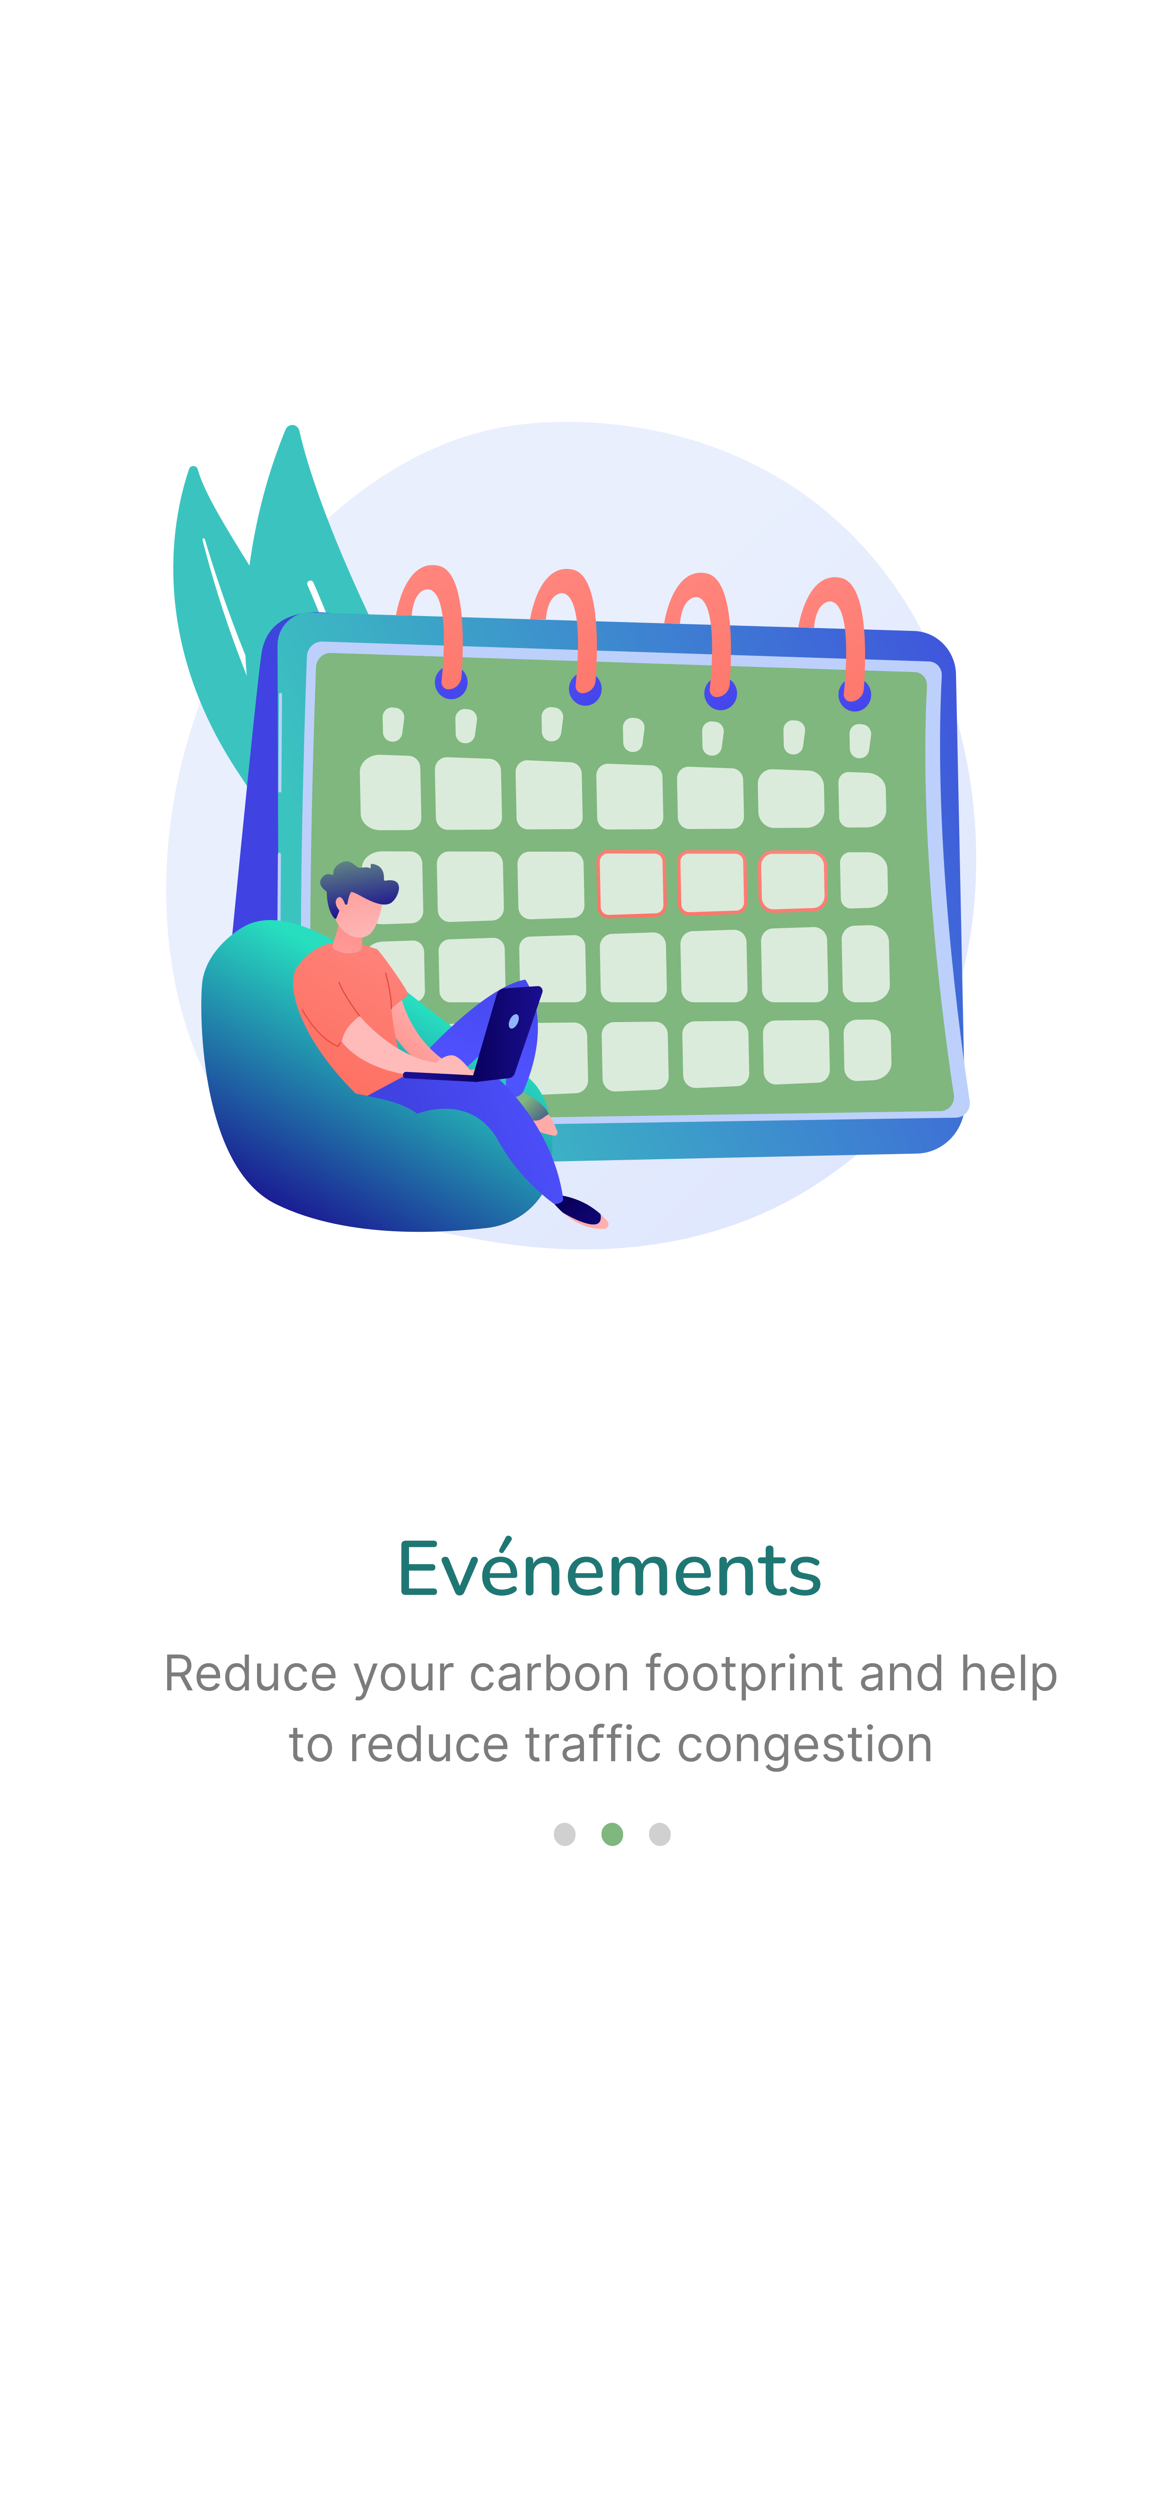 <svg width="375" height="812" viewBox="0 0 375 812" fill="none" xmlns="http://www.w3.org/2000/svg">
<rect x="0" y="0" width="375" height="812" fill="#333333" stroke="none"/>
<g clip-path="url(#clip0_574_847)">
<rect width="375" height="812" fill="white"/>
<path d="M131.821 518C131.371 518 131.021 517.883 130.771 517.65C130.538 517.4 130.421 517.05 130.421 516.6V501.775C130.421 501.325 130.538 500.983 130.771 500.75C131.021 500.5 131.371 500.375 131.821 500.375H140.946C141.296 500.375 141.563 500.467 141.746 500.65C141.929 500.817 142.021 501.067 142.021 501.4C142.021 501.75 141.929 502.017 141.746 502.2C141.563 502.383 141.296 502.475 140.946 502.475H132.921V508H140.396C140.763 508 141.029 508.092 141.196 508.275C141.379 508.458 141.471 508.717 141.471 509.05C141.471 509.4 141.379 509.667 141.196 509.85C141.029 510.017 140.763 510.1 140.396 510.1H132.921V515.9H140.946C141.296 515.9 141.563 515.992 141.746 516.175C141.929 516.358 142.021 516.617 142.021 516.95C142.021 517.3 141.929 517.567 141.746 517.75C141.563 517.917 141.296 518 140.946 518H131.821ZM149.373 518.175C149.023 518.175 148.715 518.083 148.448 517.9C148.198 517.717 147.99 517.433 147.823 517.05L143.648 507.35C143.515 507.05 143.465 506.767 143.498 506.5C143.531 506.233 143.656 506.025 143.873 505.875C144.09 505.708 144.381 505.625 144.748 505.625C145.065 505.625 145.315 505.7 145.498 505.85C145.681 506 145.848 506.258 145.998 506.625L149.773 515.925H149.073L152.923 506.625C153.073 506.258 153.24 506 153.423 505.85C153.623 505.7 153.898 505.625 154.248 505.625C154.548 505.625 154.781 505.708 154.948 505.875C155.131 506.025 155.24 506.233 155.273 506.5C155.323 506.75 155.281 507.025 155.148 507.325L150.923 517.05C150.773 517.433 150.565 517.717 150.298 517.9C150.031 518.083 149.723 518.175 149.373 518.175ZM163.142 518.225C161.808 518.225 160.658 517.975 159.692 517.475C158.742 516.958 158 516.233 157.467 515.3C156.95 514.35 156.692 513.225 156.692 511.925C156.692 510.658 156.95 509.55 157.467 508.6C157.983 507.65 158.692 506.908 159.592 506.375C160.492 505.842 161.517 505.575 162.667 505.575C163.517 505.575 164.275 505.717 164.942 506C165.608 506.267 166.175 506.667 166.642 507.2C167.125 507.717 167.483 508.35 167.717 509.1C167.967 509.85 168.092 510.692 168.092 511.625C168.092 511.908 168.008 512.125 167.842 512.275C167.675 512.408 167.425 512.475 167.092 512.475H158.692V510.925H166.392L165.967 511.275C165.967 510.442 165.842 509.733 165.592 509.15C165.358 508.567 165 508.125 164.517 507.825C164.05 507.508 163.467 507.35 162.767 507.35C161.983 507.35 161.317 507.533 160.767 507.9C160.233 508.267 159.825 508.775 159.542 509.425C159.258 510.075 159.117 510.833 159.117 511.7V511.85C159.117 513.317 159.458 514.425 160.142 515.175C160.842 515.908 161.85 516.275 163.167 516.275C163.667 516.275 164.192 516.208 164.742 516.075C165.308 515.942 165.842 515.717 166.342 515.4C166.625 515.233 166.875 515.158 167.092 515.175C167.325 515.192 167.508 515.267 167.642 515.4C167.792 515.533 167.883 515.7 167.917 515.9C167.95 516.1 167.917 516.308 167.817 516.525C167.717 516.725 167.542 516.908 167.292 517.075C166.725 517.458 166.067 517.75 165.317 517.95C164.567 518.133 163.842 518.225 163.142 518.225ZM163.667 504.05C163.533 504.25 163.367 504.367 163.167 504.4C162.983 504.433 162.8 504.4 162.617 504.3C162.433 504.2 162.3 504.058 162.217 503.875C162.15 503.692 162.167 503.492 162.267 503.275L164.292 499.35C164.425 499.083 164.592 498.908 164.792 498.825C165.008 498.742 165.225 498.733 165.442 498.8C165.675 498.85 165.867 498.95 166.017 499.1C166.183 499.25 166.283 499.442 166.317 499.675C166.35 499.892 166.292 500.108 166.142 500.325L163.667 504.05ZM172.094 518.175C171.694 518.175 171.386 518.067 171.169 517.85C170.953 517.617 170.844 517.3 170.844 516.9V506.9C170.844 506.483 170.953 506.167 171.169 505.95C171.386 505.733 171.686 505.625 172.069 505.625C172.469 505.625 172.769 505.733 172.969 505.95C173.186 506.167 173.294 506.483 173.294 506.9V508.85L173.019 508.4C173.386 507.467 173.961 506.767 174.744 506.3C175.528 505.817 176.428 505.575 177.444 505.575C178.411 505.575 179.211 505.758 179.844 506.125C180.494 506.475 180.978 507.017 181.294 507.75C181.611 508.467 181.769 509.375 181.769 510.475V516.9C181.769 517.3 181.661 517.617 181.444 517.85C181.228 518.067 180.919 518.175 180.519 518.175C180.103 518.175 179.786 518.067 179.569 517.85C179.353 517.617 179.244 517.3 179.244 516.9V510.625C179.244 509.575 179.036 508.808 178.619 508.325C178.219 507.842 177.586 507.6 176.719 507.6C175.703 507.6 174.886 507.917 174.269 508.55C173.669 509.183 173.369 510.033 173.369 511.1V516.9C173.369 517.75 172.944 518.175 172.094 518.175ZM190.974 518.225C189.64 518.225 188.49 517.975 187.524 517.475C186.574 516.958 185.832 516.233 185.299 515.3C184.782 514.35 184.524 513.225 184.524 511.925C184.524 510.658 184.782 509.55 185.299 508.6C185.815 507.65 186.524 506.908 187.424 506.375C188.324 505.842 189.349 505.575 190.499 505.575C191.349 505.575 192.107 505.717 192.774 506C193.44 506.267 194.007 506.667 194.474 507.2C194.957 507.717 195.315 508.35 195.549 509.1C195.799 509.85 195.924 510.692 195.924 511.625C195.924 511.908 195.84 512.125 195.674 512.275C195.507 512.408 195.257 512.475 194.924 512.475H186.524V510.925H194.224L193.799 511.275C193.799 510.442 193.674 509.733 193.424 509.15C193.19 508.567 192.832 508.125 192.349 507.825C191.882 507.508 191.299 507.35 190.599 507.35C189.815 507.35 189.149 507.533 188.599 507.9C188.065 508.267 187.657 508.775 187.374 509.425C187.09 510.075 186.949 510.833 186.949 511.7V511.85C186.949 513.317 187.29 514.425 187.974 515.175C188.674 515.908 189.682 516.275 190.999 516.275C191.499 516.275 192.024 516.208 192.574 516.075C193.14 515.942 193.674 515.717 194.174 515.4C194.457 515.233 194.707 515.158 194.924 515.175C195.157 515.192 195.34 515.267 195.474 515.4C195.624 515.533 195.715 515.7 195.749 515.9C195.782 516.1 195.749 516.308 195.649 516.525C195.549 516.725 195.374 516.908 195.124 517.075C194.557 517.458 193.899 517.75 193.149 517.95C192.399 518.133 191.674 518.225 190.974 518.225ZM199.976 518.175C199.576 518.175 199.268 518.067 199.051 517.85C198.835 517.617 198.726 517.3 198.726 516.9V506.9C198.726 506.483 198.835 506.167 199.051 505.95C199.268 505.733 199.568 505.625 199.951 505.625C200.351 505.625 200.651 505.733 200.851 505.95C201.068 506.167 201.176 506.483 201.176 506.9V508.95L200.901 508.4C201.235 507.517 201.751 506.825 202.451 506.325C203.151 505.825 203.993 505.575 204.976 505.575C205.993 505.575 206.818 505.817 207.451 506.3C208.085 506.783 208.518 507.525 208.751 508.525H208.401C208.718 507.608 209.26 506.892 210.026 506.375C210.793 505.842 211.685 505.575 212.701 505.575C213.635 505.575 214.401 505.758 215.001 506.125C215.601 506.475 216.051 507.017 216.351 507.75C216.651 508.467 216.801 509.375 216.801 510.475V516.9C216.801 517.3 216.685 517.617 216.451 517.85C216.235 518.067 215.926 518.175 215.526 518.175C215.126 518.175 214.818 518.067 214.601 517.85C214.385 517.617 214.276 517.3 214.276 516.9V510.6C214.276 509.567 214.093 508.808 213.726 508.325C213.376 507.842 212.793 507.6 211.976 507.6C211.06 507.6 210.335 507.917 209.801 508.55C209.268 509.183 209.001 510.058 209.001 511.175V516.9C209.001 517.3 208.893 517.617 208.676 517.85C208.46 518.067 208.151 518.175 207.751 518.175C207.351 518.175 207.035 518.067 206.801 517.85C206.585 517.617 206.476 517.3 206.476 516.9V510.6C206.476 509.567 206.301 508.808 205.951 508.325C205.601 507.842 205.018 507.6 204.201 507.6C203.285 507.6 202.56 507.917 202.026 508.55C201.51 509.183 201.251 510.058 201.251 511.175V516.9C201.251 517.75 200.826 518.175 199.976 518.175ZM226.057 518.225C224.723 518.225 223.573 517.975 222.607 517.475C221.657 516.958 220.915 516.233 220.382 515.3C219.865 514.35 219.607 513.225 219.607 511.925C219.607 510.658 219.865 509.55 220.382 508.6C220.898 507.65 221.607 506.908 222.507 506.375C223.407 505.842 224.432 505.575 225.582 505.575C226.432 505.575 227.19 505.717 227.857 506C228.523 506.267 229.09 506.667 229.557 507.2C230.04 507.717 230.398 508.35 230.632 509.1C230.882 509.85 231.007 510.692 231.007 511.625C231.007 511.908 230.923 512.125 230.757 512.275C230.59 512.408 230.34 512.475 230.007 512.475H221.607V510.925H229.307L228.882 511.275C228.882 510.442 228.757 509.733 228.507 509.15C228.273 508.567 227.915 508.125 227.432 507.825C226.965 507.508 226.382 507.35 225.682 507.35C224.898 507.35 224.232 507.533 223.682 507.9C223.148 508.267 222.74 508.775 222.457 509.425C222.173 510.075 222.032 510.833 222.032 511.7V511.85C222.032 513.317 222.373 514.425 223.057 515.175C223.757 515.908 224.765 516.275 226.082 516.275C226.582 516.275 227.107 516.208 227.657 516.075C228.223 515.942 228.757 515.717 229.257 515.4C229.54 515.233 229.79 515.158 230.007 515.175C230.24 515.192 230.423 515.267 230.557 515.4C230.707 515.533 230.798 515.7 230.832 515.9C230.865 516.1 230.832 516.308 230.732 516.525C230.632 516.725 230.457 516.908 230.207 517.075C229.64 517.458 228.982 517.75 228.232 517.95C227.482 518.133 226.757 518.225 226.057 518.225ZM235.009 518.175C234.609 518.175 234.301 518.067 234.084 517.85C233.868 517.617 233.759 517.3 233.759 516.9V506.9C233.759 506.483 233.868 506.167 234.084 505.95C234.301 505.733 234.601 505.625 234.984 505.625C235.384 505.625 235.684 505.733 235.884 505.95C236.101 506.167 236.209 506.483 236.209 506.9V508.85L235.934 508.4C236.301 507.467 236.876 506.767 237.659 506.3C238.443 505.817 239.343 505.575 240.359 505.575C241.326 505.575 242.126 505.758 242.759 506.125C243.409 506.475 243.893 507.017 244.209 507.75C244.526 508.467 244.684 509.375 244.684 510.475V516.9C244.684 517.3 244.576 517.617 244.359 517.85C244.143 518.067 243.834 518.175 243.434 518.175C243.018 518.175 242.701 518.067 242.484 517.85C242.268 517.617 242.159 517.3 242.159 516.9V510.625C242.159 509.575 241.951 508.808 241.534 508.325C241.134 507.842 240.501 507.6 239.634 507.6C238.618 507.6 237.801 507.917 237.184 508.55C236.584 509.183 236.284 510.033 236.284 511.1V516.9C236.284 517.75 235.859 518.175 235.009 518.175ZM253.364 518.225C252.364 518.225 251.522 518.05 250.839 517.7C250.155 517.35 249.647 516.833 249.314 516.15C248.98 515.467 248.814 514.633 248.814 513.65V507.75H247.314C246.98 507.75 246.722 507.667 246.539 507.5C246.355 507.317 246.264 507.075 246.264 506.775C246.264 506.458 246.355 506.217 246.539 506.05C246.722 505.883 246.98 505.8 247.314 505.8H248.814V503.225C248.814 502.808 248.922 502.492 249.139 502.275C249.372 502.058 249.689 501.95 250.089 501.95C250.489 501.95 250.797 502.058 251.014 502.275C251.23 502.492 251.339 502.808 251.339 503.225V505.8H254.264C254.597 505.8 254.855 505.883 255.039 506.05C255.222 506.217 255.314 506.458 255.314 506.775C255.314 507.075 255.222 507.317 255.039 507.5C254.855 507.667 254.597 507.75 254.264 507.75H251.339V513.45C251.339 514.333 251.522 515 251.889 515.45C252.272 515.9 252.889 516.125 253.739 516.125C254.039 516.125 254.297 516.1 254.514 516.05C254.747 515.983 254.939 515.942 255.089 515.925C255.272 515.925 255.422 515.992 255.539 516.125C255.655 516.242 255.714 516.475 255.714 516.825C255.714 517.075 255.664 517.308 255.564 517.525C255.48 517.742 255.322 517.883 255.089 517.95C254.889 518.017 254.614 518.075 254.264 518.125C253.93 518.192 253.63 518.225 253.364 518.225ZM261.57 518.225C260.836 518.225 260.078 518.142 259.295 517.975C258.528 517.808 257.82 517.525 257.17 517.125C256.953 516.975 256.803 516.808 256.72 516.625C256.636 516.442 256.603 516.258 256.62 516.075C256.653 515.875 256.728 515.708 256.845 515.575C256.978 515.425 257.136 515.333 257.32 515.3C257.52 515.267 257.728 515.308 257.945 515.425C258.595 515.792 259.22 516.05 259.82 516.2C260.42 516.333 261.011 516.4 261.595 516.4C262.478 516.4 263.145 516.242 263.595 515.925C264.045 515.608 264.27 515.183 264.27 514.65C264.27 514.217 264.12 513.883 263.82 513.65C263.52 513.4 263.07 513.208 262.47 513.075L260.095 512.6C259.061 512.383 258.278 512 257.745 511.45C257.211 510.9 256.945 510.2 256.945 509.35C256.945 508.583 257.153 507.917 257.57 507.35C257.986 506.783 258.57 506.35 259.32 506.05C260.07 505.733 260.936 505.575 261.92 505.575C262.653 505.575 263.345 505.667 263.995 505.85C264.645 506.033 265.245 506.308 265.795 506.675C266.011 506.792 266.153 506.95 266.22 507.15C266.286 507.333 266.295 507.517 266.245 507.7C266.211 507.883 266.128 508.05 265.995 508.2C265.861 508.333 265.695 508.417 265.495 508.45C265.311 508.467 265.103 508.417 264.87 508.3C264.37 507.983 263.87 507.758 263.37 507.625C262.886 507.492 262.403 507.425 261.92 507.425C261.036 507.425 260.37 507.592 259.92 507.925C259.486 508.242 259.27 508.675 259.27 509.225C259.27 509.642 259.403 509.983 259.67 510.25C259.936 510.517 260.353 510.708 260.92 510.825L263.295 511.3C264.378 511.517 265.195 511.883 265.745 512.4C266.311 512.917 266.595 513.617 266.595 514.5C266.595 515.65 266.136 516.558 265.22 517.225C264.303 517.892 263.086 518.225 261.57 518.225Z" fill="#1F7774"/>
<path d="M54.315 549V537.364H58.247C59.156 537.364 59.903 537.519 60.486 537.83C61.069 538.136 61.501 538.559 61.781 539.097C62.062 539.634 62.202 540.246 62.202 540.932C62.202 541.617 62.062 542.225 61.781 542.756C61.501 543.286 61.071 543.703 60.492 544.006C59.912 544.305 59.171 544.455 58.27 544.455H55.088V543.182H58.224C58.846 543.182 59.346 543.091 59.724 542.909C60.107 542.727 60.383 542.47 60.554 542.136C60.728 541.799 60.815 541.398 60.815 540.932C60.815 540.466 60.728 540.059 60.554 539.71C60.38 539.362 60.101 539.093 59.719 538.903C59.336 538.71 58.831 538.614 58.202 538.614H55.724V549H54.315ZM59.793 543.773L62.656 549H61.02L58.202 543.773H59.793ZM67.933 549.182C67.092 549.182 66.367 548.996 65.757 548.625C65.151 548.25 64.683 547.727 64.354 547.057C64.028 546.383 63.865 545.598 63.865 544.705C63.865 543.811 64.028 543.023 64.354 542.341C64.683 541.655 65.142 541.121 65.729 540.739C66.32 540.352 67.009 540.159 67.797 540.159C68.251 540.159 68.7 540.235 69.144 540.386C69.587 540.538 69.99 540.784 70.354 541.125C70.717 541.462 71.007 541.909 71.223 542.466C71.439 543.023 71.547 543.708 71.547 544.523V545.091H64.82V543.932H70.183C70.183 543.439 70.085 543 69.888 542.614C69.695 542.227 69.418 541.922 69.058 541.699C68.702 541.475 68.282 541.364 67.797 541.364C67.263 541.364 66.801 541.496 66.41 541.761C66.024 542.023 65.727 542.364 65.519 542.784C65.31 543.205 65.206 543.655 65.206 544.136V544.909C65.206 545.568 65.32 546.127 65.547 546.585C65.778 547.04 66.098 547.386 66.507 547.625C66.916 547.86 67.392 547.977 67.933 547.977C68.285 547.977 68.604 547.928 68.888 547.83C69.176 547.727 69.424 547.576 69.632 547.375C69.84 547.17 70.001 546.917 70.115 546.614L71.41 546.977C71.274 547.417 71.045 547.803 70.723 548.136C70.401 548.466 70.003 548.723 69.53 548.909C69.056 549.091 68.524 549.182 67.933 549.182ZM76.882 549.182C76.155 549.182 75.513 548.998 74.956 548.631C74.399 548.259 73.963 547.737 73.649 547.062C73.335 546.384 73.178 545.583 73.178 544.659C73.178 543.742 73.335 542.947 73.649 542.273C73.963 541.598 74.401 541.078 74.962 540.71C75.522 540.343 76.17 540.159 76.905 540.159C77.473 540.159 77.922 540.254 78.251 540.443C78.585 540.629 78.838 540.841 79.013 541.08C79.191 541.314 79.329 541.508 79.428 541.659H79.541V537.364H80.882V549H79.587V547.659H79.428C79.329 547.818 79.189 548.019 79.007 548.261C78.825 548.5 78.566 548.714 78.229 548.903C77.892 549.089 77.443 549.182 76.882 549.182ZM77.064 547.977C77.602 547.977 78.056 547.837 78.428 547.557C78.799 547.273 79.081 546.881 79.274 546.381C79.467 545.877 79.564 545.295 79.564 544.636C79.564 543.985 79.469 543.415 79.28 542.926C79.09 542.434 78.81 542.051 78.439 541.778C78.068 541.502 77.609 541.364 77.064 541.364C76.496 541.364 76.022 541.509 75.644 541.801C75.269 542.089 74.986 542.481 74.797 542.977C74.611 543.47 74.519 544.023 74.519 544.636C74.519 545.258 74.613 545.822 74.803 546.33C74.996 546.833 75.28 547.235 75.655 547.534C76.034 547.83 76.503 547.977 77.064 547.977ZM89.024 545.432V540.273H90.365V549H89.024V547.523H88.933C88.729 547.966 88.41 548.343 87.979 548.653C87.547 548.96 87.001 549.114 86.342 549.114C85.797 549.114 85.312 548.994 84.888 548.756C84.463 548.513 84.13 548.15 83.888 547.665C83.645 547.176 83.524 546.561 83.524 545.818V540.273H84.865V545.727C84.865 546.364 85.043 546.871 85.399 547.25C85.759 547.629 86.217 547.818 86.774 547.818C87.108 547.818 87.447 547.733 87.791 547.562C88.14 547.392 88.431 547.131 88.666 546.778C88.905 546.426 89.024 545.977 89.024 545.432ZM96.367 549.182C95.548 549.182 94.844 548.989 94.253 548.602C93.662 548.216 93.207 547.684 92.889 547.006C92.571 546.328 92.412 545.553 92.412 544.682C92.412 543.795 92.575 543.013 92.901 542.335C93.23 541.653 93.688 541.121 94.276 540.739C94.867 540.352 95.556 540.159 96.344 540.159C96.957 540.159 97.51 540.273 98.003 540.5C98.495 540.727 98.899 541.045 99.213 541.455C99.528 541.864 99.722 542.341 99.798 542.886H98.457C98.355 542.489 98.128 542.136 97.776 541.83C97.427 541.519 96.957 541.364 96.367 541.364C95.844 541.364 95.385 541.5 94.992 541.773C94.601 542.042 94.296 542.422 94.077 542.915C93.861 543.403 93.753 543.977 93.753 544.636C93.753 545.311 93.859 545.898 94.071 546.398C94.287 546.898 94.59 547.286 94.98 547.562C95.374 547.839 95.836 547.977 96.367 547.977C96.715 547.977 97.031 547.917 97.315 547.795C97.599 547.674 97.84 547.5 98.037 547.273C98.234 547.045 98.374 546.773 98.457 546.455H99.798C99.722 546.97 99.535 547.434 99.236 547.847C98.94 548.256 98.548 548.581 98.06 548.824C97.575 549.062 97.01 549.182 96.367 549.182ZM105.418 549.182C104.577 549.182 103.851 548.996 103.241 548.625C102.635 548.25 102.168 547.727 101.838 547.057C101.512 546.383 101.349 545.598 101.349 544.705C101.349 543.811 101.512 543.023 101.838 542.341C102.168 541.655 102.626 541.121 103.213 540.739C103.804 540.352 104.493 540.159 105.281 540.159C105.736 540.159 106.185 540.235 106.628 540.386C107.071 540.538 107.474 540.784 107.838 541.125C108.202 541.462 108.491 541.909 108.707 542.466C108.923 543.023 109.031 543.708 109.031 544.523V545.091H102.304V543.932H107.668C107.668 543.439 107.569 543 107.372 542.614C107.179 542.227 106.902 541.922 106.543 541.699C106.187 541.475 105.766 541.364 105.281 541.364C104.747 541.364 104.285 541.496 103.895 541.761C103.509 542.023 103.211 542.364 103.003 542.784C102.795 543.205 102.69 543.655 102.69 544.136V544.909C102.69 545.568 102.804 546.127 103.031 546.585C103.262 547.04 103.582 547.386 103.991 547.625C104.401 547.86 104.876 547.977 105.418 547.977C105.77 547.977 106.088 547.928 106.372 547.83C106.66 547.727 106.908 547.576 107.116 547.375C107.325 547.17 107.486 546.917 107.599 546.614L108.895 546.977C108.759 547.417 108.529 547.803 108.207 548.136C107.885 548.466 107.488 548.723 107.014 548.909C106.541 549.091 106.009 549.182 105.418 549.182ZM116.435 552.273C116.207 552.273 116.005 552.254 115.827 552.216C115.649 552.182 115.526 552.148 115.457 552.114L115.798 550.932C116.124 551.015 116.412 551.045 116.662 551.023C116.912 551 117.134 550.888 117.327 550.688C117.524 550.491 117.704 550.17 117.866 549.727L118.116 549.045L114.889 540.273H116.344L118.753 547.227H118.844L121.253 540.273H122.707L119.003 550.273C118.836 550.723 118.63 551.097 118.384 551.392C118.137 551.691 117.851 551.913 117.526 552.057C117.204 552.201 116.84 552.273 116.435 552.273ZM127.71 549.182C126.922 549.182 126.231 548.994 125.636 548.619C125.045 548.244 124.583 547.72 124.25 547.045C123.92 546.371 123.756 545.583 123.756 544.682C123.756 543.773 123.92 542.979 124.25 542.301C124.583 541.623 125.045 541.097 125.636 540.722C126.231 540.347 126.922 540.159 127.71 540.159C128.498 540.159 129.188 540.347 129.778 540.722C130.373 541.097 130.835 541.623 131.165 542.301C131.498 542.979 131.665 543.773 131.665 544.682C131.665 545.583 131.498 546.371 131.165 547.045C130.835 547.72 130.373 548.244 129.778 548.619C129.188 548.994 128.498 549.182 127.71 549.182ZM127.71 547.977C128.309 547.977 128.801 547.824 129.188 547.517C129.574 547.21 129.86 546.807 130.045 546.307C130.231 545.807 130.324 545.265 130.324 544.682C130.324 544.098 130.231 543.555 130.045 543.051C129.86 542.547 129.574 542.14 129.188 541.83C128.801 541.519 128.309 541.364 127.71 541.364C127.112 541.364 126.619 541.519 126.233 541.83C125.847 542.14 125.561 542.547 125.375 543.051C125.189 543.555 125.097 544.098 125.097 544.682C125.097 545.265 125.189 545.807 125.375 546.307C125.561 546.807 125.847 547.21 126.233 547.517C126.619 547.824 127.112 547.977 127.71 547.977ZM139.212 545.432V540.273H140.553V549H139.212V547.523H139.121C138.916 547.966 138.598 548.343 138.166 548.653C137.734 548.96 137.189 549.114 136.53 549.114C135.984 549.114 135.5 548.994 135.075 548.756C134.651 548.513 134.318 548.15 134.075 547.665C133.833 547.176 133.712 546.561 133.712 545.818V540.273H135.053V545.727C135.053 546.364 135.231 546.871 135.587 547.25C135.946 547.629 136.405 547.818 136.962 547.818C137.295 547.818 137.634 547.733 137.979 547.562C138.327 547.392 138.619 547.131 138.854 546.778C139.092 546.426 139.212 545.977 139.212 545.432ZM143.009 549V540.273H144.304V541.591H144.395C144.554 541.159 144.842 540.809 145.259 540.54C145.675 540.271 146.145 540.136 146.668 540.136C146.766 540.136 146.889 540.138 147.037 540.142C147.185 540.146 147.296 540.152 147.372 540.159V541.523C147.327 541.511 147.223 541.494 147.06 541.472C146.901 541.445 146.732 541.432 146.554 541.432C146.13 541.432 145.751 541.521 145.418 541.699C145.088 541.873 144.827 542.116 144.634 542.426C144.444 542.733 144.349 543.083 144.349 543.477V549H143.009ZM157.007 549.182C156.189 549.182 155.484 548.989 154.893 548.602C154.303 548.216 153.848 547.684 153.53 547.006C153.212 546.328 153.053 545.553 153.053 544.682C153.053 543.795 153.215 543.013 153.541 542.335C153.871 541.653 154.329 541.121 154.916 540.739C155.507 540.352 156.196 540.159 156.984 540.159C157.598 540.159 158.151 540.273 158.643 540.5C159.136 540.727 159.539 541.045 159.854 541.455C160.168 541.864 160.363 542.341 160.439 542.886H159.098C158.996 542.489 158.768 542.136 158.416 541.83C158.068 541.519 157.598 541.364 157.007 541.364C156.484 541.364 156.026 541.5 155.632 541.773C155.242 542.042 154.937 542.422 154.717 542.915C154.501 543.403 154.393 543.977 154.393 544.636C154.393 545.311 154.5 545.898 154.712 546.398C154.928 546.898 155.231 547.286 155.621 547.562C156.015 547.839 156.477 547.977 157.007 547.977C157.356 547.977 157.672 547.917 157.956 547.795C158.24 547.674 158.481 547.5 158.678 547.273C158.875 547.045 159.015 546.773 159.098 546.455H160.439C160.363 546.97 160.176 547.434 159.876 547.847C159.581 548.256 159.189 548.581 158.7 548.824C158.215 549.062 157.651 549.182 157.007 549.182ZM164.967 549.205C164.414 549.205 163.912 549.1 163.462 548.892C163.011 548.68 162.653 548.375 162.388 547.977C162.123 547.576 161.99 547.091 161.99 546.523C161.99 546.023 162.089 545.617 162.286 545.307C162.482 544.992 162.746 544.746 163.075 544.568C163.405 544.39 163.768 544.258 164.166 544.17C164.568 544.08 164.971 544.008 165.376 543.955C165.907 543.886 166.337 543.835 166.666 543.801C167 543.763 167.242 543.701 167.393 543.614C167.549 543.527 167.626 543.375 167.626 543.159V543.114C167.626 542.553 167.473 542.117 167.166 541.807C166.863 541.496 166.403 541.341 165.786 541.341C165.145 541.341 164.643 541.481 164.28 541.761C163.916 542.042 163.661 542.341 163.513 542.659L162.24 542.205C162.467 541.674 162.77 541.261 163.149 540.966C163.532 540.667 163.948 540.458 164.399 540.341C164.854 540.22 165.301 540.159 165.74 540.159C166.02 540.159 166.342 540.193 166.706 540.261C167.073 540.326 167.428 540.46 167.768 540.665C168.113 540.869 168.399 541.178 168.626 541.591C168.854 542.004 168.967 542.557 168.967 543.25V549H167.626V547.818H167.558C167.467 548.008 167.316 548.21 167.104 548.426C166.892 548.642 166.609 548.826 166.257 548.977C165.905 549.129 165.475 549.205 164.967 549.205ZM165.172 548C165.702 548 166.149 547.896 166.513 547.688C166.88 547.479 167.157 547.21 167.342 546.881C167.532 546.551 167.626 546.205 167.626 545.841V544.614C167.57 544.682 167.445 544.744 167.251 544.801C167.062 544.854 166.842 544.902 166.592 544.943C166.346 544.981 166.106 545.015 165.871 545.045C165.64 545.072 165.452 545.095 165.308 545.114C164.96 545.159 164.634 545.233 164.331 545.335C164.032 545.434 163.789 545.583 163.604 545.784C163.422 545.981 163.331 546.25 163.331 546.591C163.331 547.057 163.503 547.409 163.848 547.648C164.196 547.883 164.638 548 165.172 548ZM171.415 549V540.273H172.71V541.591H172.801C172.96 541.159 173.248 540.809 173.665 540.54C174.081 540.271 174.551 540.136 175.074 540.136C175.172 540.136 175.295 540.138 175.443 540.142C175.591 540.146 175.703 540.152 175.778 540.159V541.523C175.733 541.511 175.629 541.494 175.466 541.472C175.307 541.445 175.138 541.432 174.96 541.432C174.536 541.432 174.157 541.521 173.824 541.699C173.494 541.873 173.233 542.116 173.04 542.426C172.85 542.733 172.756 543.083 172.756 543.477V549H171.415ZM177.55 549V537.364H178.891V541.659H179.004C179.103 541.508 179.239 541.314 179.413 541.08C179.591 540.841 179.845 540.629 180.175 540.443C180.508 540.254 180.959 540.159 181.527 540.159C182.262 540.159 182.91 540.343 183.47 540.71C184.031 541.078 184.468 541.598 184.783 542.273C185.097 542.947 185.254 543.742 185.254 544.659C185.254 545.583 185.097 546.384 184.783 547.062C184.468 547.737 184.033 548.259 183.476 548.631C182.919 548.998 182.277 549.182 181.55 549.182C180.989 549.182 180.54 549.089 180.203 548.903C179.866 548.714 179.607 548.5 179.425 548.261C179.243 548.019 179.103 547.818 179.004 547.659H178.845V549H177.55ZM178.868 544.636C178.868 545.295 178.964 545.877 179.158 546.381C179.351 546.881 179.633 547.273 180.004 547.557C180.375 547.837 180.83 547.977 181.368 547.977C181.929 547.977 182.396 547.83 182.771 547.534C183.15 547.235 183.434 546.833 183.624 546.33C183.817 545.822 183.913 545.258 183.913 544.636C183.913 544.023 183.819 543.47 183.629 542.977C183.444 542.481 183.161 542.089 182.783 541.801C182.408 541.509 181.936 541.364 181.368 541.364C180.822 541.364 180.364 541.502 179.993 541.778C179.622 542.051 179.341 542.434 179.152 542.926C178.963 543.415 178.868 543.985 178.868 544.636ZM190.851 549.182C190.063 549.182 189.372 548.994 188.777 548.619C188.186 548.244 187.724 547.72 187.391 547.045C187.061 546.371 186.896 545.583 186.896 544.682C186.896 543.773 187.061 542.979 187.391 542.301C187.724 541.623 188.186 541.097 188.777 540.722C189.372 540.347 190.063 540.159 190.851 540.159C191.639 540.159 192.328 540.347 192.919 540.722C193.514 541.097 193.976 541.623 194.305 542.301C194.639 542.979 194.805 543.773 194.805 544.682C194.805 545.583 194.639 546.371 194.305 547.045C193.976 547.72 193.514 548.244 192.919 548.619C192.328 548.994 191.639 549.182 190.851 549.182ZM190.851 547.977C191.449 547.977 191.942 547.824 192.328 547.517C192.714 547.21 193 546.807 193.186 546.307C193.372 545.807 193.464 545.265 193.464 544.682C193.464 544.098 193.372 543.555 193.186 543.051C193 542.547 192.714 542.14 192.328 541.83C191.942 541.519 191.449 541.364 190.851 541.364C190.252 541.364 189.76 541.519 189.374 541.83C188.987 542.14 188.701 542.547 188.516 543.051C188.33 543.555 188.237 544.098 188.237 544.682C188.237 545.265 188.33 545.807 188.516 546.307C188.701 546.807 188.987 547.21 189.374 547.517C189.76 547.824 190.252 547.977 190.851 547.977ZM198.193 543.75V549H196.852V540.273H198.148V541.636H198.261C198.466 541.193 198.777 540.837 199.193 540.568C199.61 540.295 200.148 540.159 200.807 540.159C201.398 540.159 201.915 540.28 202.358 540.523C202.801 540.761 203.146 541.125 203.392 541.614C203.638 542.098 203.761 542.712 203.761 543.455V549H202.42V543.545C202.42 542.86 202.242 542.326 201.886 541.943C201.53 541.557 201.042 541.364 200.42 541.364C199.992 541.364 199.61 541.456 199.273 541.642C198.939 541.828 198.676 542.098 198.483 542.455C198.29 542.811 198.193 543.242 198.193 543.75ZM214.598 540.273V541.409H209.893V540.273H214.598ZM211.303 549V539.068C211.303 538.568 211.42 538.152 211.655 537.818C211.89 537.485 212.195 537.235 212.57 537.068C212.945 536.902 213.34 536.818 213.757 536.818C214.087 536.818 214.356 536.845 214.564 536.898C214.772 536.951 214.928 537 215.03 537.045L214.643 538.205C214.575 538.182 214.481 538.153 214.359 538.119C214.242 538.085 214.087 538.068 213.893 538.068C213.45 538.068 213.13 538.18 212.933 538.403C212.74 538.627 212.643 538.955 212.643 539.386V549H211.303ZM219.663 549.182C218.875 549.182 218.184 548.994 217.589 548.619C216.999 548.244 216.536 547.72 216.203 547.045C215.874 546.371 215.709 545.583 215.709 544.682C215.709 543.773 215.874 542.979 216.203 542.301C216.536 541.623 216.999 541.097 217.589 540.722C218.184 540.347 218.875 540.159 219.663 540.159C220.451 540.159 221.141 540.347 221.732 540.722C222.326 541.097 222.788 541.623 223.118 542.301C223.451 542.979 223.618 543.773 223.618 544.682C223.618 545.583 223.451 546.371 223.118 547.045C222.788 547.72 222.326 548.244 221.732 548.619C221.141 548.994 220.451 549.182 219.663 549.182ZM219.663 547.977C220.262 547.977 220.754 547.824 221.141 547.517C221.527 547.21 221.813 546.807 221.999 546.307C222.184 545.807 222.277 545.265 222.277 544.682C222.277 544.098 222.184 543.555 221.999 543.051C221.813 542.547 221.527 542.14 221.141 541.83C220.754 541.519 220.262 541.364 219.663 541.364C219.065 541.364 218.572 541.519 218.186 541.83C217.8 542.14 217.514 542.547 217.328 543.051C217.143 543.555 217.05 544.098 217.05 544.682C217.05 545.265 217.143 545.807 217.328 546.307C217.514 546.807 217.8 547.21 218.186 547.517C218.572 547.824 219.065 547.977 219.663 547.977ZM229.21 549.182C228.422 549.182 227.731 548.994 227.136 548.619C226.545 548.244 226.083 547.72 225.75 547.045C225.42 546.371 225.256 545.583 225.256 544.682C225.256 543.773 225.42 542.979 225.75 542.301C226.083 541.623 226.545 541.097 227.136 540.722C227.731 540.347 228.422 540.159 229.21 540.159C229.998 540.159 230.688 540.347 231.278 540.722C231.873 541.097 232.335 541.623 232.665 542.301C232.998 542.979 233.165 543.773 233.165 544.682C233.165 545.583 232.998 546.371 232.665 547.045C232.335 547.72 231.873 548.244 231.278 548.619C230.688 548.994 229.998 549.182 229.21 549.182ZM229.21 547.977C229.809 547.977 230.301 547.824 230.688 547.517C231.074 547.21 231.36 546.807 231.545 546.307C231.731 545.807 231.824 545.265 231.824 544.682C231.824 544.098 231.731 543.555 231.545 543.051C231.36 542.547 231.074 542.14 230.688 541.83C230.301 541.519 229.809 541.364 229.21 541.364C228.612 541.364 228.119 541.519 227.733 541.83C227.347 542.14 227.061 542.547 226.875 543.051C226.689 543.555 226.597 544.098 226.597 544.682C226.597 545.265 226.689 545.807 226.875 546.307C227.061 546.807 227.347 547.21 227.733 547.517C228.119 547.824 228.612 547.977 229.21 547.977ZM239.007 540.273V541.409H234.484V540.273H239.007ZM235.803 538.182H237.143V546.5C237.143 546.879 237.198 547.163 237.308 547.352C237.422 547.538 237.566 547.663 237.74 547.727C237.918 547.788 238.106 547.818 238.303 547.818C238.45 547.818 238.571 547.811 238.666 547.795C238.761 547.777 238.837 547.761 238.893 547.75L239.166 548.955C239.075 548.989 238.948 549.023 238.786 549.057C238.623 549.095 238.416 549.114 238.166 549.114C237.787 549.114 237.416 549.032 237.053 548.869C236.693 548.706 236.393 548.458 236.155 548.125C235.92 547.792 235.803 547.371 235.803 546.864V538.182ZM241.024 552.273V540.273H242.32V541.659H242.479C242.577 541.508 242.714 541.314 242.888 541.08C243.066 540.841 243.32 540.629 243.649 540.443C243.982 540.254 244.433 540.159 245.001 540.159C245.736 540.159 246.384 540.343 246.945 540.71C247.505 541.078 247.943 541.598 248.257 542.273C248.571 542.947 248.729 543.742 248.729 544.659C248.729 545.583 248.571 546.384 248.257 547.062C247.943 547.737 247.507 548.259 246.95 548.631C246.393 548.998 245.751 549.182 245.024 549.182C244.464 549.182 244.015 549.089 243.678 548.903C243.34 548.714 243.081 548.5 242.899 548.261C242.717 548.019 242.577 547.818 242.479 547.659H242.365V552.273H241.024ZM242.342 544.636C242.342 545.295 242.439 545.877 242.632 546.381C242.825 546.881 243.107 547.273 243.479 547.557C243.85 547.837 244.304 547.977 244.842 547.977C245.403 547.977 245.871 547.83 246.246 547.534C246.625 547.235 246.909 546.833 247.098 546.33C247.291 545.822 247.388 545.258 247.388 544.636C247.388 544.023 247.293 543.47 247.104 542.977C246.918 542.481 246.636 542.089 246.257 541.801C245.882 541.509 245.411 541.364 244.842 541.364C244.297 541.364 243.839 541.502 243.467 541.778C243.096 542.051 242.816 542.434 242.626 542.926C242.437 543.415 242.342 543.985 242.342 544.636ZM250.774 549V540.273H252.07V541.591H252.161C252.32 541.159 252.607 540.809 253.024 540.54C253.441 540.271 253.911 540.136 254.433 540.136C254.532 540.136 254.655 540.138 254.803 540.142C254.95 540.146 255.062 540.152 255.138 540.159V541.523C255.092 541.511 254.988 541.494 254.825 541.472C254.666 541.445 254.498 541.432 254.32 541.432C253.895 541.432 253.517 541.521 253.183 541.699C252.854 541.873 252.592 542.116 252.399 542.426C252.21 542.733 252.115 543.083 252.115 543.477V549H250.774ZM256.727 549V540.273H258.068V549H256.727ZM257.409 538.818C257.148 538.818 256.922 538.729 256.733 538.551C256.547 538.373 256.455 538.159 256.455 537.909C256.455 537.659 256.547 537.445 256.733 537.267C256.922 537.089 257.148 537 257.409 537C257.67 537 257.894 537.089 258.08 537.267C258.269 537.445 258.364 537.659 258.364 537.909C258.364 538.159 258.269 538.373 258.08 538.551C257.894 538.729 257.67 538.818 257.409 538.818ZM261.865 543.75V549H260.524V540.273H261.82V541.636H261.933C262.138 541.193 262.448 540.837 262.865 540.568C263.282 540.295 263.82 540.159 264.479 540.159C265.07 540.159 265.587 540.28 266.03 540.523C266.473 540.761 266.818 541.125 267.064 541.614C267.31 542.098 267.433 542.712 267.433 543.455V549H266.092V543.545C266.092 542.86 265.914 542.326 265.558 541.943C265.202 541.557 264.714 541.364 264.092 541.364C263.664 541.364 263.282 541.456 262.945 541.642C262.611 541.828 262.348 542.098 262.155 542.455C261.962 542.811 261.865 543.242 261.865 543.75ZM273.679 540.273V541.409H269.156V540.273H273.679ZM270.474 538.182H271.815V546.5C271.815 546.879 271.87 547.163 271.98 547.352C272.094 547.538 272.238 547.663 272.412 547.727C272.59 547.788 272.777 547.818 272.974 547.818C273.122 547.818 273.243 547.811 273.338 547.795C273.433 547.777 273.509 547.761 273.565 547.75L273.838 548.955C273.747 548.989 273.62 549.023 273.457 549.057C273.295 549.095 273.088 549.114 272.838 549.114C272.459 549.114 272.088 549.032 271.724 548.869C271.365 548.706 271.065 548.458 270.827 548.125C270.592 547.792 270.474 547.371 270.474 546.864V538.182ZM282.764 549.205C282.211 549.205 281.709 549.1 281.259 548.892C280.808 548.68 280.45 548.375 280.185 547.977C279.92 547.576 279.787 547.091 279.787 546.523C279.787 546.023 279.885 545.617 280.082 545.307C280.279 544.992 280.543 544.746 280.872 544.568C281.202 544.39 281.565 544.258 281.963 544.17C282.365 544.08 282.768 544.008 283.173 543.955C283.704 543.886 284.134 543.835 284.463 543.801C284.796 543.763 285.039 543.701 285.19 543.614C285.346 543.527 285.423 543.375 285.423 543.159V543.114C285.423 542.553 285.27 542.117 284.963 541.807C284.66 541.496 284.2 541.341 283.582 541.341C282.942 541.341 282.44 541.481 282.077 541.761C281.713 542.042 281.457 542.341 281.31 542.659L280.037 542.205C280.264 541.674 280.567 541.261 280.946 540.966C281.329 540.667 281.745 540.458 282.196 540.341C282.651 540.22 283.098 540.159 283.537 540.159C283.817 540.159 284.139 540.193 284.503 540.261C284.87 540.326 285.224 540.46 285.565 540.665C285.91 540.869 286.196 541.178 286.423 541.591C286.651 542.004 286.764 542.557 286.764 543.25V549H285.423V547.818H285.355C285.264 548.008 285.113 548.21 284.901 548.426C284.688 548.642 284.406 548.826 284.054 548.977C283.702 549.129 283.272 549.205 282.764 549.205ZM282.969 548C283.499 548 283.946 547.896 284.31 547.688C284.677 547.479 284.954 547.21 285.139 546.881C285.329 546.551 285.423 546.205 285.423 545.841V544.614C285.366 544.682 285.241 544.744 285.048 544.801C284.859 544.854 284.639 544.902 284.389 544.943C284.143 544.981 283.902 545.015 283.668 545.045C283.437 545.072 283.249 545.095 283.105 545.114C282.757 545.159 282.431 545.233 282.128 545.335C281.829 545.434 281.586 545.583 281.401 545.784C281.219 545.981 281.128 546.25 281.128 546.591C281.128 547.057 281.3 547.409 281.645 547.648C281.993 547.883 282.435 548 282.969 548ZM290.553 543.75V549H289.212V540.273H290.507V541.636H290.621C290.825 541.193 291.136 540.837 291.553 540.568C291.969 540.295 292.507 540.159 293.166 540.159C293.757 540.159 294.274 540.28 294.717 540.523C295.161 540.761 295.505 541.125 295.751 541.614C295.998 542.098 296.121 542.712 296.121 543.455V549H294.78V543.545C294.78 542.86 294.602 542.326 294.246 541.943C293.89 541.557 293.401 541.364 292.78 541.364C292.352 541.364 291.969 541.456 291.632 541.642C291.299 541.828 291.036 542.098 290.842 542.455C290.649 542.811 290.553 543.242 290.553 543.75ZM301.866 549.182C301.139 549.182 300.497 548.998 299.94 548.631C299.384 548.259 298.948 547.737 298.634 547.062C298.319 546.384 298.162 545.583 298.162 544.659C298.162 543.742 298.319 542.947 298.634 542.273C298.948 541.598 299.385 541.078 299.946 540.71C300.507 540.343 301.154 540.159 301.889 540.159C302.457 540.159 302.906 540.254 303.236 540.443C303.569 540.629 303.823 540.841 303.997 541.08C304.175 541.314 304.313 541.508 304.412 541.659H304.526V537.364H305.866V549H304.571V547.659H304.412C304.313 547.818 304.173 548.019 303.991 548.261C303.81 548.5 303.55 548.714 303.213 548.903C302.876 549.089 302.427 549.182 301.866 549.182ZM302.048 547.977C302.586 547.977 303.041 547.837 303.412 547.557C303.783 547.273 304.065 546.881 304.259 546.381C304.452 545.877 304.548 545.295 304.548 544.636C304.548 543.985 304.454 543.415 304.264 542.926C304.075 542.434 303.795 542.051 303.423 541.778C303.052 541.502 302.594 541.364 302.048 541.364C301.48 541.364 301.007 541.509 300.628 541.801C300.253 542.089 299.971 542.481 299.781 542.977C299.596 543.47 299.503 544.023 299.503 544.636C299.503 545.258 299.598 545.822 299.787 546.33C299.98 546.833 300.264 547.235 300.639 547.534C301.018 547.83 301.488 547.977 302.048 547.977ZM314.349 543.75V549H313.009V537.364H314.349V541.636H314.463C314.668 541.186 314.974 540.828 315.384 540.562C315.796 540.294 316.346 540.159 317.031 540.159C317.626 540.159 318.147 540.278 318.594 540.517C319.041 540.752 319.387 541.114 319.634 541.602C319.884 542.087 320.009 542.705 320.009 543.455V549H318.668V543.545C318.668 542.852 318.488 542.316 318.128 541.938C317.772 541.555 317.277 541.364 316.645 541.364C316.205 541.364 315.812 541.456 315.463 541.642C315.118 541.828 314.846 542.098 314.645 542.455C314.448 542.811 314.349 543.242 314.349 543.75ZM326.121 549.182C325.28 549.182 324.554 548.996 323.945 548.625C323.339 548.25 322.871 547.727 322.541 547.057C322.215 546.383 322.053 545.598 322.053 544.705C322.053 543.811 322.215 543.023 322.541 542.341C322.871 541.655 323.329 541.121 323.916 540.739C324.507 540.352 325.196 540.159 325.984 540.159C326.439 540.159 326.888 540.235 327.331 540.386C327.774 540.538 328.178 540.784 328.541 541.125C328.905 541.462 329.195 541.909 329.411 542.466C329.626 543.023 329.734 543.708 329.734 544.523V545.091H323.007V543.932H328.371C328.371 543.439 328.272 543 328.075 542.614C327.882 542.227 327.606 541.922 327.246 541.699C326.89 541.475 326.469 541.364 325.984 541.364C325.45 541.364 324.988 541.496 324.598 541.761C324.212 542.023 323.914 542.364 323.706 542.784C323.498 543.205 323.393 543.655 323.393 544.136V544.909C323.393 545.568 323.507 546.127 323.734 546.585C323.965 547.04 324.286 547.386 324.695 547.625C325.104 547.86 325.579 547.977 326.121 547.977C326.473 547.977 326.791 547.928 327.075 547.83C327.363 547.727 327.611 547.576 327.82 547.375C328.028 547.17 328.189 546.917 328.303 546.614L329.598 546.977C329.462 547.417 329.232 547.803 328.911 548.136C328.589 548.466 328.191 548.723 327.717 548.909C327.244 549.091 326.712 549.182 326.121 549.182ZM333.115 537.364V549H331.774V537.364H333.115ZM335.571 552.273V540.273H336.866V541.659H337.026C337.124 541.508 337.26 541.314 337.435 541.08C337.613 540.841 337.866 540.629 338.196 540.443C338.529 540.254 338.98 540.159 339.548 540.159C340.283 540.159 340.931 540.343 341.491 540.71C342.052 541.078 342.49 541.598 342.804 542.273C343.118 542.947 343.276 543.742 343.276 544.659C343.276 545.583 343.118 546.384 342.804 547.062C342.49 547.737 342.054 548.259 341.497 548.631C340.94 548.998 340.298 549.182 339.571 549.182C339.01 549.182 338.562 549.089 338.224 548.903C337.887 548.714 337.628 548.5 337.446 548.261C337.264 548.019 337.124 547.818 337.026 547.659H336.912V552.273H335.571ZM336.889 544.636C336.889 545.295 336.986 545.877 337.179 546.381C337.372 546.881 337.654 547.273 338.026 547.557C338.397 547.837 338.851 547.977 339.389 547.977C339.95 547.977 340.418 547.83 340.793 547.534C341.171 547.235 341.455 546.833 341.645 546.33C341.838 545.822 341.935 545.258 341.935 544.636C341.935 544.023 341.84 543.47 341.651 542.977C341.465 542.481 341.183 542.089 340.804 541.801C340.429 541.509 339.957 541.364 339.389 541.364C338.844 541.364 338.385 541.502 338.014 541.778C337.643 542.051 337.363 542.434 337.173 542.926C336.984 543.415 336.889 543.985 336.889 544.636ZM98.484 563.273V564.409H93.961V563.273H98.484ZM95.279 561.182H96.62V569.5C96.62 569.879 96.675 570.163 96.785 570.352C96.898 570.538 97.042 570.663 97.217 570.727C97.395 570.788 97.582 570.818 97.779 570.818C97.927 570.818 98.048 570.811 98.143 570.795C98.237 570.777 98.313 570.761 98.37 570.75L98.643 571.955C98.552 571.989 98.425 572.023 98.262 572.057C98.099 572.095 97.893 572.114 97.643 572.114C97.264 572.114 96.893 572.032 96.529 571.869C96.169 571.706 95.87 571.458 95.631 571.125C95.397 570.792 95.279 570.371 95.279 569.864V561.182ZM103.952 572.182C103.165 572.182 102.473 571.994 101.879 571.619C101.288 571.244 100.826 570.72 100.492 570.045C100.163 569.371 99.998 568.583 99.998 567.682C99.998 566.773 100.163 565.979 100.492 565.301C100.826 564.623 101.288 564.097 101.879 563.722C102.473 563.347 103.165 563.159 103.952 563.159C104.74 563.159 105.43 563.347 106.021 563.722C106.615 564.097 107.077 564.623 107.407 565.301C107.74 565.979 107.907 566.773 107.907 567.682C107.907 568.583 107.74 569.371 107.407 570.045C107.077 570.72 106.615 571.244 106.021 571.619C105.43 571.994 104.74 572.182 103.952 572.182ZM103.952 570.977C104.551 570.977 105.043 570.824 105.43 570.517C105.816 570.21 106.102 569.807 106.288 569.307C106.473 568.807 106.566 568.265 106.566 567.682C106.566 567.098 106.473 566.555 106.288 566.051C106.102 565.547 105.816 565.14 105.43 564.83C105.043 564.519 104.551 564.364 103.952 564.364C103.354 564.364 102.862 564.519 102.475 564.83C102.089 565.14 101.803 565.547 101.617 566.051C101.432 566.555 101.339 567.098 101.339 567.682C101.339 568.265 101.432 568.807 101.617 569.307C101.803 569.807 102.089 570.21 102.475 570.517C102.862 570.824 103.354 570.977 103.952 570.977ZM114.454 572V563.273H115.749V564.591H115.84C115.999 564.159 116.287 563.809 116.704 563.54C117.121 563.271 117.59 563.136 118.113 563.136C118.211 563.136 118.335 563.138 118.482 563.142C118.63 563.146 118.742 563.152 118.817 563.159V564.523C118.772 564.511 118.668 564.494 118.505 564.472C118.346 564.445 118.177 564.432 117.999 564.432C117.575 564.432 117.196 564.521 116.863 564.699C116.533 564.873 116.272 565.116 116.079 565.426C115.889 565.733 115.795 566.083 115.795 566.477V572H114.454ZM123.8 572.182C122.96 572.182 122.234 571.996 121.624 571.625C121.018 571.25 120.55 570.727 120.221 570.057C119.895 569.383 119.732 568.598 119.732 567.705C119.732 566.811 119.895 566.023 120.221 565.341C120.55 564.655 121.009 564.121 121.596 563.739C122.187 563.352 122.876 563.159 123.664 563.159C124.119 563.159 124.567 563.235 125.011 563.386C125.454 563.538 125.857 563.784 126.221 564.125C126.585 564.462 126.874 564.909 127.09 565.466C127.306 566.023 127.414 566.708 127.414 567.523V568.091H120.687V566.932H126.05C126.05 566.439 125.952 566 125.755 565.614C125.562 565.227 125.285 564.922 124.925 564.699C124.569 564.475 124.149 564.364 123.664 564.364C123.13 564.364 122.668 564.496 122.278 564.761C121.891 565.023 121.594 565.364 121.386 565.784C121.177 566.205 121.073 566.655 121.073 567.136V567.909C121.073 568.568 121.187 569.127 121.414 569.585C121.645 570.04 121.965 570.386 122.374 570.625C122.783 570.86 123.259 570.977 123.8 570.977C124.153 570.977 124.471 570.928 124.755 570.83C125.043 570.727 125.291 570.576 125.499 570.375C125.708 570.17 125.869 569.917 125.982 569.614L127.278 569.977C127.141 570.417 126.912 570.803 126.59 571.136C126.268 571.466 125.871 571.723 125.397 571.909C124.924 572.091 124.391 572.182 123.8 572.182ZM132.749 572.182C132.022 572.182 131.38 571.998 130.823 571.631C130.266 571.259 129.831 570.737 129.516 570.062C129.202 569.384 129.045 568.583 129.045 567.659C129.045 566.742 129.202 565.947 129.516 565.273C129.831 564.598 130.268 564.078 130.829 563.71C131.389 563.343 132.037 563.159 132.772 563.159C133.34 563.159 133.789 563.254 134.119 563.443C134.452 563.629 134.706 563.841 134.88 564.08C135.058 564.314 135.196 564.508 135.295 564.659H135.408V560.364H136.749V572H135.454V570.659H135.295C135.196 570.818 135.056 571.019 134.874 571.261C134.692 571.5 134.433 571.714 134.096 571.903C133.759 572.089 133.31 572.182 132.749 572.182ZM132.931 570.977C133.469 570.977 133.924 570.837 134.295 570.557C134.666 570.273 134.948 569.881 135.141 569.381C135.335 568.877 135.431 568.295 135.431 567.636C135.431 566.985 135.336 566.415 135.147 565.926C134.958 565.434 134.677 565.051 134.306 564.778C133.935 564.502 133.477 564.364 132.931 564.364C132.363 564.364 131.889 564.509 131.511 564.801C131.136 565.089 130.853 565.481 130.664 565.977C130.478 566.47 130.386 567.023 130.386 567.636C130.386 568.258 130.48 568.822 130.67 569.33C130.863 569.833 131.147 570.235 131.522 570.534C131.901 570.83 132.371 570.977 132.931 570.977ZM144.891 568.432V563.273H146.232V572H144.891V570.523H144.8C144.596 570.966 144.278 571.343 143.846 571.653C143.414 571.96 142.869 572.114 142.21 572.114C141.664 572.114 141.179 571.994 140.755 571.756C140.331 571.513 139.997 571.15 139.755 570.665C139.513 570.176 139.391 569.561 139.391 568.818V563.273H140.732V568.727C140.732 569.364 140.91 569.871 141.266 570.25C141.626 570.629 142.085 570.818 142.641 570.818C142.975 570.818 143.314 570.733 143.658 570.562C144.007 570.392 144.299 570.131 144.533 569.778C144.772 569.426 144.891 568.977 144.891 568.432ZM152.234 572.182C151.415 572.182 150.711 571.989 150.12 571.602C149.529 571.216 149.075 570.684 148.756 570.006C148.438 569.328 148.279 568.553 148.279 567.682C148.279 566.795 148.442 566.013 148.768 565.335C149.097 564.653 149.556 564.121 150.143 563.739C150.734 563.352 151.423 563.159 152.211 563.159C152.825 563.159 153.378 563.273 153.87 563.5C154.362 563.727 154.766 564.045 155.08 564.455C155.395 564.864 155.59 565.341 155.665 565.886H154.325C154.222 565.489 153.995 565.136 153.643 564.83C153.294 564.519 152.825 564.364 152.234 564.364C151.711 564.364 151.253 564.5 150.859 564.773C150.469 565.042 150.164 565.422 149.944 565.915C149.728 566.403 149.62 566.977 149.62 567.636C149.62 568.311 149.726 568.898 149.938 569.398C150.154 569.898 150.457 570.286 150.847 570.562C151.241 570.839 151.703 570.977 152.234 570.977C152.582 570.977 152.898 570.917 153.183 570.795C153.467 570.674 153.707 570.5 153.904 570.273C154.101 570.045 154.241 569.773 154.325 569.455H155.665C155.59 569.97 155.402 570.434 155.103 570.847C154.808 571.256 154.415 571.581 153.927 571.824C153.442 572.062 152.878 572.182 152.234 572.182ZM161.285 572.182C160.444 572.182 159.719 571.996 159.109 571.625C158.503 571.25 158.035 570.727 157.705 570.057C157.379 569.383 157.217 568.598 157.217 567.705C157.217 566.811 157.379 566.023 157.705 565.341C158.035 564.655 158.493 564.121 159.08 563.739C159.671 563.352 160.361 563.159 161.148 563.159C161.603 563.159 162.052 563.235 162.495 563.386C162.938 563.538 163.342 563.784 163.705 564.125C164.069 564.462 164.359 564.909 164.575 565.466C164.79 566.023 164.898 566.708 164.898 567.523V568.091H158.171V566.932H163.535C163.535 566.439 163.436 566 163.239 565.614C163.046 565.227 162.77 564.922 162.41 564.699C162.054 564.475 161.633 564.364 161.148 564.364C160.614 564.364 160.152 564.496 159.762 564.761C159.376 565.023 159.078 565.364 158.87 565.784C158.662 566.205 158.558 566.655 158.558 567.136V567.909C158.558 568.568 158.671 569.127 158.898 569.585C159.129 570.04 159.45 570.386 159.859 570.625C160.268 570.86 160.743 570.977 161.285 570.977C161.637 570.977 161.955 570.928 162.239 570.83C162.527 570.727 162.775 570.576 162.984 570.375C163.192 570.17 163.353 569.917 163.467 569.614L164.762 569.977C164.626 570.417 164.397 570.803 164.075 571.136C163.753 571.466 163.355 571.723 162.881 571.909C162.408 572.091 161.876 572.182 161.285 572.182ZM175.234 563.273V564.409H170.711V563.273H175.234ZM172.029 561.182H173.37V569.5C173.37 569.879 173.425 570.163 173.535 570.352C173.648 570.538 173.792 570.663 173.967 570.727C174.145 570.788 174.332 570.818 174.529 570.818C174.677 570.818 174.798 570.811 174.893 570.795C174.987 570.777 175.063 570.761 175.12 570.75L175.393 571.955C175.302 571.989 175.175 572.023 175.012 572.057C174.849 572.095 174.643 572.114 174.393 572.114C174.014 572.114 173.643 572.032 173.279 571.869C172.919 571.706 172.62 571.458 172.381 571.125C172.147 570.792 172.029 570.371 172.029 569.864V561.182ZM177.251 572V563.273H178.546V564.591H178.637C178.796 564.159 179.084 563.809 179.501 563.54C179.917 563.271 180.387 563.136 180.91 563.136C181.008 563.136 181.131 563.138 181.279 563.142C181.427 563.146 181.539 563.152 181.614 563.159V564.523C181.569 564.511 181.465 564.494 181.302 564.472C181.143 564.445 180.974 564.432 180.796 564.432C180.372 564.432 179.993 564.521 179.66 564.699C179.33 564.873 179.069 565.116 178.876 565.426C178.686 565.733 178.592 566.083 178.592 566.477V572H177.251ZM185.772 572.205C185.219 572.205 184.717 572.1 184.266 571.892C183.816 571.68 183.458 571.375 183.192 570.977C182.927 570.576 182.795 570.091 182.795 569.523C182.795 569.023 182.893 568.617 183.09 568.307C183.287 567.992 183.55 567.746 183.88 567.568C184.21 567.39 184.573 567.258 184.971 567.17C185.372 567.08 185.776 567.008 186.181 566.955C186.711 566.886 187.141 566.835 187.471 566.801C187.804 566.763 188.047 566.701 188.198 566.614C188.353 566.527 188.431 566.375 188.431 566.159V566.114C188.431 565.553 188.278 565.117 187.971 564.807C187.668 564.496 187.208 564.341 186.59 564.341C185.95 564.341 185.448 564.481 185.085 564.761C184.721 565.042 184.465 565.341 184.317 565.659L183.045 565.205C183.272 564.674 183.575 564.261 183.954 563.966C184.336 563.667 184.753 563.458 185.204 563.341C185.658 563.22 186.105 563.159 186.545 563.159C186.825 563.159 187.147 563.193 187.511 563.261C187.878 563.326 188.232 563.46 188.573 563.665C188.918 563.869 189.204 564.178 189.431 564.591C189.658 565.004 189.772 565.557 189.772 566.25V572H188.431V570.818H188.363C188.272 571.008 188.121 571.21 187.908 571.426C187.696 571.642 187.414 571.826 187.062 571.977C186.71 572.129 186.28 572.205 185.772 572.205ZM185.977 571C186.507 571 186.954 570.896 187.317 570.688C187.685 570.479 187.961 570.21 188.147 569.881C188.336 569.551 188.431 569.205 188.431 568.841V567.614C188.374 567.682 188.249 567.744 188.056 567.801C187.867 567.854 187.647 567.902 187.397 567.943C187.151 567.981 186.91 568.015 186.675 568.045C186.444 568.072 186.257 568.095 186.113 568.114C185.764 568.159 185.439 568.233 185.136 568.335C184.836 568.434 184.594 568.583 184.408 568.784C184.227 568.981 184.136 569.25 184.136 569.591C184.136 570.057 184.308 570.409 184.653 570.648C185.001 570.883 185.442 571 185.977 571ZM196.106 563.273V564.409H191.401V563.273H196.106ZM192.81 572V562.068C192.81 561.568 192.928 561.152 193.163 560.818C193.397 560.485 193.702 560.235 194.077 560.068C194.452 559.902 194.848 559.818 195.265 559.818C195.594 559.818 195.863 559.845 196.072 559.898C196.28 559.951 196.435 560 196.538 560.045L196.151 561.205C196.083 561.182 195.988 561.153 195.867 561.119C195.75 561.085 195.594 561.068 195.401 561.068C194.958 561.068 194.638 561.18 194.441 561.403C194.248 561.627 194.151 561.955 194.151 562.386V572H192.81ZM201.871 563.273V564.409H197.167V563.273H201.871ZM198.576 572V562.068C198.576 561.568 198.693 561.152 198.928 560.818C199.163 560.485 199.468 560.235 199.843 560.068C200.218 559.902 200.614 559.818 201.031 559.818C201.36 559.818 201.629 559.845 201.837 559.898C202.046 559.951 202.201 560 202.303 560.045L201.917 561.205C201.849 561.182 201.754 561.153 201.633 561.119C201.515 561.085 201.36 561.068 201.167 561.068C200.724 561.068 200.404 561.18 200.207 561.403C200.013 561.627 199.917 561.955 199.917 562.386V572H198.576ZM203.751 572V563.273H205.092V572H203.751ZM204.433 561.818C204.171 561.818 203.946 561.729 203.756 561.551C203.571 561.373 203.478 561.159 203.478 560.909C203.478 560.659 203.571 560.445 203.756 560.267C203.946 560.089 204.171 560 204.433 560C204.694 560 204.917 560.089 205.103 560.267C205.292 560.445 205.387 560.659 205.387 560.909C205.387 561.159 205.292 561.373 205.103 561.551C204.917 561.729 204.694 561.818 204.433 561.818ZM211.093 572.182C210.275 572.182 209.57 571.989 208.979 571.602C208.388 571.216 207.934 570.684 207.616 570.006C207.298 569.328 207.138 568.553 207.138 567.682C207.138 566.795 207.301 566.013 207.627 565.335C207.957 564.653 208.415 564.121 209.002 563.739C209.593 563.352 210.282 563.159 211.07 563.159C211.684 563.159 212.237 563.273 212.729 563.5C213.222 563.727 213.625 564.045 213.94 564.455C214.254 564.864 214.449 565.341 214.525 565.886H213.184C213.082 565.489 212.854 565.136 212.502 564.83C212.154 564.519 211.684 564.364 211.093 564.364C210.57 564.364 210.112 564.5 209.718 564.773C209.328 565.042 209.023 565.422 208.803 565.915C208.587 566.403 208.479 566.977 208.479 567.636C208.479 568.311 208.585 568.898 208.798 569.398C209.013 569.898 209.317 570.286 209.707 570.562C210.101 570.839 210.563 570.977 211.093 570.977C211.442 570.977 211.758 570.917 212.042 570.795C212.326 570.674 212.567 570.5 212.763 570.273C212.96 570.045 213.101 569.773 213.184 569.455H214.525C214.449 569.97 214.262 570.434 213.962 570.847C213.667 571.256 213.275 571.581 212.786 571.824C212.301 572.062 211.737 572.182 211.093 572.182ZM224.531 572.182C223.712 572.182 223.008 571.989 222.417 571.602C221.826 571.216 221.371 570.684 221.053 570.006C220.735 569.328 220.576 568.553 220.576 567.682C220.576 566.795 220.739 566.013 221.065 565.335C221.394 564.653 221.853 564.121 222.44 563.739C223.031 563.352 223.72 563.159 224.508 563.159C225.121 563.159 225.674 563.273 226.167 563.5C226.659 563.727 227.063 564.045 227.377 564.455C227.692 564.864 227.887 565.341 227.962 565.886H226.621C226.519 565.489 226.292 565.136 225.94 564.83C225.591 564.519 225.121 564.364 224.531 564.364C224.008 564.364 223.549 564.5 223.156 564.773C222.765 565.042 222.46 565.422 222.241 565.915C222.025 566.403 221.917 566.977 221.917 567.636C221.917 568.311 222.023 568.898 222.235 569.398C222.451 569.898 222.754 570.286 223.144 570.562C223.538 570.839 224 570.977 224.531 570.977C224.879 570.977 225.195 570.917 225.479 570.795C225.763 570.674 226.004 570.5 226.201 570.273C226.398 570.045 226.538 569.773 226.621 569.455H227.962C227.887 569.97 227.699 570.434 227.4 570.847C227.104 571.256 226.712 571.581 226.224 571.824C225.739 572.062 225.174 572.182 224.531 572.182ZM233.468 572.182C232.68 572.182 231.989 571.994 231.394 571.619C230.803 571.244 230.341 570.72 230.008 570.045C229.678 569.371 229.513 568.583 229.513 567.682C229.513 566.773 229.678 565.979 230.008 565.301C230.341 564.623 230.803 564.097 231.394 563.722C231.989 563.347 232.68 563.159 233.468 563.159C234.256 563.159 234.945 563.347 235.536 563.722C236.131 564.097 236.593 564.623 236.923 565.301C237.256 565.979 237.423 566.773 237.423 567.682C237.423 568.583 237.256 569.371 236.923 570.045C236.593 570.72 236.131 571.244 235.536 571.619C234.945 571.994 234.256 572.182 233.468 572.182ZM233.468 570.977C234.067 570.977 234.559 570.824 234.945 570.517C235.332 570.21 235.618 569.807 235.803 569.307C235.989 568.807 236.082 568.265 236.082 567.682C236.082 567.098 235.989 566.555 235.803 566.051C235.618 565.547 235.332 565.14 234.945 564.83C234.559 564.519 234.067 564.364 233.468 564.364C232.87 564.364 232.377 564.519 231.991 564.83C231.604 565.14 231.318 565.547 231.133 566.051C230.947 566.555 230.854 567.098 230.854 567.682C230.854 568.265 230.947 568.807 231.133 569.307C231.318 569.807 231.604 570.21 231.991 570.517C232.377 570.824 232.87 570.977 233.468 570.977ZM240.81 566.75V572H239.469V563.273H240.765V564.636H240.879C241.083 564.193 241.394 563.837 241.81 563.568C242.227 563.295 242.765 563.159 243.424 563.159C244.015 563.159 244.532 563.28 244.975 563.523C245.418 563.761 245.763 564.125 246.009 564.614C246.255 565.098 246.379 565.712 246.379 566.455V572H245.038V566.545C245.038 565.86 244.86 565.326 244.504 564.943C244.147 564.557 243.659 564.364 243.038 564.364C242.61 564.364 242.227 564.456 241.89 564.642C241.557 564.828 241.293 565.098 241.1 565.455C240.907 565.811 240.81 566.242 240.81 566.75ZM252.352 575.455C251.704 575.455 251.147 575.371 250.681 575.205C250.215 575.042 249.827 574.826 249.516 574.557C249.21 574.292 248.965 574.008 248.783 573.705L249.852 572.955C249.973 573.114 250.126 573.295 250.312 573.5C250.497 573.708 250.751 573.888 251.073 574.04C251.399 574.195 251.825 574.273 252.352 574.273C253.056 574.273 253.638 574.102 254.096 573.761C254.554 573.42 254.783 572.886 254.783 572.159V570.386H254.67C254.571 570.545 254.431 570.742 254.249 570.977C254.071 571.208 253.814 571.415 253.477 571.597C253.143 571.775 252.692 571.864 252.124 571.864C251.42 571.864 250.787 571.697 250.227 571.364C249.67 571.03 249.228 570.545 248.903 569.909C248.581 569.273 248.42 568.5 248.42 567.591C248.42 566.697 248.577 565.919 248.891 565.256C249.206 564.589 249.643 564.074 250.204 563.71C250.764 563.343 251.412 563.159 252.147 563.159C252.715 563.159 253.166 563.254 253.499 563.443C253.836 563.629 254.094 563.841 254.272 564.08C254.454 564.314 254.594 564.508 254.692 564.659H254.829V563.273H256.124V572.25C256.124 573 255.954 573.61 255.613 574.08C255.276 574.553 254.821 574.9 254.249 575.119C253.681 575.343 253.049 575.455 252.352 575.455ZM252.306 570.659C252.844 570.659 253.299 570.536 253.67 570.29C254.041 570.044 254.323 569.689 254.516 569.227C254.71 568.765 254.806 568.212 254.806 567.568C254.806 566.939 254.711 566.384 254.522 565.903C254.333 565.422 254.052 565.045 253.681 564.773C253.31 564.5 252.852 564.364 252.306 564.364C251.738 564.364 251.264 564.508 250.886 564.795C250.511 565.083 250.228 565.47 250.039 565.955C249.853 566.439 249.761 566.977 249.761 567.568C249.761 568.174 249.855 568.71 250.045 569.176C250.238 569.638 250.522 570.002 250.897 570.267C251.276 570.528 251.746 570.659 252.306 570.659ZM262.238 572.182C261.397 572.182 260.672 571.996 260.062 571.625C259.456 571.25 258.988 570.727 258.658 570.057C258.333 569.383 258.17 568.598 258.17 567.705C258.17 566.811 258.333 566.023 258.658 565.341C258.988 564.655 259.446 564.121 260.033 563.739C260.624 563.352 261.314 563.159 262.102 563.159C262.556 563.159 263.005 563.235 263.448 563.386C263.891 563.538 264.295 563.784 264.658 564.125C265.022 564.462 265.312 564.909 265.528 565.466C265.744 566.023 265.852 566.708 265.852 567.523V568.091H259.124V566.932H264.488C264.488 566.439 264.389 566 264.192 565.614C263.999 565.227 263.723 564.922 263.363 564.699C263.007 564.475 262.586 564.364 262.102 564.364C261.567 564.364 261.105 564.496 260.715 564.761C260.329 565.023 260.031 565.364 259.823 565.784C259.615 566.205 259.511 566.655 259.511 567.136V567.909C259.511 568.568 259.624 569.127 259.852 569.585C260.083 570.04 260.403 570.386 260.812 570.625C261.221 570.86 261.696 570.977 262.238 570.977C262.59 570.977 262.908 570.928 263.192 570.83C263.48 570.727 263.728 570.576 263.937 570.375C264.145 570.17 264.306 569.917 264.42 569.614L265.715 569.977C265.579 570.417 265.35 570.803 265.028 571.136C264.706 571.466 264.308 571.723 263.835 571.909C263.361 572.091 262.829 572.182 262.238 572.182ZM274.073 565.227L272.869 565.568C272.793 565.367 272.681 565.172 272.533 564.983C272.389 564.79 272.192 564.631 271.942 564.506C271.692 564.381 271.372 564.318 270.982 564.318C270.448 564.318 270.003 564.441 269.647 564.688C269.295 564.93 269.119 565.239 269.119 565.614C269.119 565.947 269.24 566.21 269.482 566.403C269.725 566.597 270.103 566.758 270.619 566.886L271.914 567.205C272.694 567.394 273.276 567.684 273.658 568.074C274.041 568.46 274.232 568.958 274.232 569.568C274.232 570.068 274.088 570.515 273.8 570.909C273.516 571.303 273.119 571.614 272.607 571.841C272.096 572.068 271.501 572.182 270.823 572.182C269.933 572.182 269.196 571.989 268.613 571.602C268.03 571.216 267.66 570.652 267.505 569.909L268.778 569.591C268.899 570.061 269.128 570.413 269.465 570.648C269.806 570.883 270.251 571 270.8 571C271.425 571 271.922 570.867 272.289 570.602C272.66 570.333 272.846 570.011 272.846 569.636C272.846 569.333 272.74 569.08 272.528 568.875C272.316 568.667 271.99 568.511 271.55 568.409L270.096 568.068C269.297 567.879 268.71 567.585 268.335 567.188C267.963 566.786 267.778 566.284 267.778 565.682C267.778 565.189 267.916 564.754 268.192 564.375C268.473 563.996 268.853 563.699 269.335 563.483C269.819 563.267 270.369 563.159 270.982 563.159C271.846 563.159 272.524 563.348 273.016 563.727C273.513 564.106 273.865 564.606 274.073 565.227ZM280.046 563.273V564.409H275.523V563.273H280.046ZM276.842 561.182H278.183V569.5C278.183 569.879 278.237 570.163 278.347 570.352C278.461 570.538 278.605 570.663 278.779 570.727C278.957 570.788 279.145 570.818 279.342 570.818C279.489 570.818 279.611 570.811 279.705 570.795C279.8 570.777 279.876 570.761 279.933 570.75L280.205 571.955C280.114 571.989 279.987 572.023 279.825 572.057C279.662 572.095 279.455 572.114 279.205 572.114C278.826 572.114 278.455 572.032 278.092 571.869C277.732 571.706 277.433 571.458 277.194 571.125C276.959 570.792 276.842 570.371 276.842 569.864V561.182ZM282.063 572V563.273H283.404V572H282.063ZM282.745 561.818C282.484 561.818 282.258 561.729 282.069 561.551C281.883 561.373 281.79 561.159 281.79 560.909C281.79 560.659 281.883 560.445 282.069 560.267C282.258 560.089 282.484 560 282.745 560C283.006 560 283.23 560.089 283.415 560.267C283.605 560.445 283.7 560.659 283.7 560.909C283.7 561.159 283.605 561.373 283.415 561.551C283.23 561.729 283.006 561.818 282.745 561.818ZM289.406 572.182C288.618 572.182 287.926 571.994 287.332 571.619C286.741 571.244 286.279 570.72 285.945 570.045C285.616 569.371 285.451 568.583 285.451 567.682C285.451 566.773 285.616 565.979 285.945 565.301C286.279 564.623 286.741 564.097 287.332 563.722C287.926 563.347 288.618 563.159 289.406 563.159C290.193 563.159 290.883 563.347 291.474 563.722C292.068 564.097 292.531 564.623 292.86 565.301C293.193 565.979 293.36 566.773 293.36 567.682C293.36 568.583 293.193 569.371 292.86 570.045C292.531 570.72 292.068 571.244 291.474 571.619C290.883 571.994 290.193 572.182 289.406 572.182ZM289.406 570.977C290.004 570.977 290.496 570.824 290.883 570.517C291.269 570.21 291.555 569.807 291.741 569.307C291.926 568.807 292.019 568.265 292.019 567.682C292.019 567.098 291.926 566.555 291.741 566.051C291.555 565.547 291.269 565.14 290.883 564.83C290.496 564.519 290.004 564.364 289.406 564.364C288.807 564.364 288.315 564.519 287.928 564.83C287.542 565.14 287.256 565.547 287.07 566.051C286.885 566.555 286.792 567.098 286.792 567.682C286.792 568.265 286.885 568.807 287.07 569.307C287.256 569.807 287.542 570.21 287.928 570.517C288.315 570.824 288.807 570.977 289.406 570.977ZM296.748 566.75V572H295.407V563.273H296.702V564.636H296.816C297.021 564.193 297.331 563.837 297.748 563.568C298.165 563.295 298.702 563.159 299.362 563.159C299.952 563.159 300.469 563.28 300.913 563.523C301.356 563.761 301.701 564.125 301.947 564.614C302.193 565.098 302.316 565.712 302.316 566.455V572H300.975V566.545C300.975 565.86 300.797 565.326 300.441 564.943C300.085 564.557 299.596 564.364 298.975 564.364C298.547 564.364 298.165 564.456 297.827 564.642C297.494 564.828 297.231 565.098 297.038 565.455C296.844 565.811 296.748 566.242 296.748 566.75Z" fill="#7C7C7C"/>
<rect x="180" y="592" width="7.028" height="7.551" rx="3.514" fill="#D0D0D0"/>
<rect x="195.462" y="592" width="7.028" height="7.551" rx="3.514" fill="#7FB77E"/>
<rect x="210.923" y="592" width="7.028" height="7.551" rx="3.514" fill="#D0D0D0"/>
<path d="M285.559 368.169C278.707 375.427 272.576 379.693 267.883 382.914C222.105 414.327 169.776 405.273 153.597 402.178C127.495 397.186 105.461 393.663 86.529 376.086C43.512 336.145 45.604 252.825 78.475 201.212C82.372 195.092 115.193 145.094 167.635 138.049C168.918 137.876 169.875 137.778 170.713 137.687C178.826 136.804 229.099 132.145 270.091 167.44C275.959 172.492 285.402 181.605 294.159 195.504C326.177 246.324 326.279 325.033 285.559 368.169Z" fill="url(#paint0_linear_574_847)"/>
<path d="M64.267 152.448C63.869 151.019 61.906 150.976 61.427 152.379C56.566 166.624 47.631 206.277 77.594 251.218C115.189 307.604 114.1 336.09 105.69 357.605C105.69 357.605 123.361 340.158 125.208 310.856C129.742 238.913 71.359 177.856 64.267 152.448Z" fill="#3BC4BF"/>
<path d="M66.55 175.114C68.753 182.451 71.094 189.739 73.692 196.929C76.252 204.131 79.024 211.251 82.008 218.271C85.018 225.279 88.155 232.228 91.575 239.03C94.964 245.847 98.635 252.507 102.344 259.181C106.014 265.872 109.748 272.59 112.824 279.723C115.9 286.837 118.199 294.443 119.078 302.256C119.295 304.204 119.479 306.163 119.548 308.115C119.653 310.065 119.673 312.021 119.659 313.977C119.613 317.889 119.314 321.804 118.734 325.679C117.554 333.427 115.227 340.984 112.022 348.041C111.684 348.783 110.825 349.104 110.102 348.758C109.393 348.417 109.079 347.559 109.387 346.825L109.389 346.82C110.122 345.081 110.834 343.336 111.468 341.564C111.799 340.683 112.091 339.789 112.399 338.9C112.674 338.001 112.984 337.113 113.232 336.206C114.283 332.597 115.086 328.916 115.62 325.192C116.723 317.759 116.751 310.117 115.924 302.652C115.47 298.924 114.749 295.236 113.754 291.618C112.757 288 111.487 284.456 110.02 280.983C107.084 274.034 103.442 267.352 99.819 260.634C96.203 253.911 92.615 247.128 89.304 240.205C87.64 236.748 86.036 233.261 84.494 229.746C83.713 227.993 82.966 226.225 82.215 224.459C81.481 222.685 80.756 220.907 80.046 219.124C77.217 211.985 74.602 204.76 72.213 197.461C69.857 190.15 67.691 182.777 65.806 175.331C65.752 175.118 65.876 174.901 66.083 174.846C66.284 174.792 66.49 174.912 66.55 175.114Z" fill="white"/>
<path d="M124.143 315.065C125.993 317.037 129.202 316.427 130.274 313.919C136.192 300.083 149.481 259.408 126.296 212.992C106.718 173.795 99.726 150.628 97.261 139.886C96.74 137.614 93.7 137.347 92.807 139.493C82.95 163.166 57.12 243.603 124.143 315.065Z" fill="#3BC4BF"/>
<path d="M127.448 313.574C127.513 313.585 127.58 313.59 127.649 313.588C128.223 313.573 128.676 313.081 128.661 312.491C128.644 311.822 126.648 244.923 101.821 189.158C101.582 188.622 100.965 188.385 100.442 188.631C99.919 188.877 99.689 189.511 99.928 190.048C124.574 245.407 126.564 311.883 126.581 312.548C126.594 313.068 126.967 313.491 127.448 313.574Z" fill="white"/>
<path d="M70.476 354.961C74.052 317.892 83.001 225.824 84.954 212.367C87.409 195.453 107.576 199.186 107.576 199.186L111.895 370.344H83.776C79.997 370.344 76.393 368.67 73.86 365.734C71.328 362.799 70.096 358.896 70.476 354.961Z" fill="url(#paint1_linear_574_847)"/>
<path d="M297.969 374.658C306.75 374.467 313.717 366.996 313.531 357.972L310.663 219.021C310.505 211.355 304.529 205.162 297.071 204.934L100.835 198.951C94.999 198.773 90.18 203.596 90.197 209.596L90.668 368.913C90.685 374.551 95.198 379.078 100.683 378.959L297.969 374.658Z" fill="url(#paint2_linear_574_847)"/>
<path d="M310.616 362.994C313.425 362.95 315.547 360.363 315.111 357.51C312.215 338.59 303.125 273.509 306.041 219.473C306.174 217.008 304.316 214.913 301.916 214.834L104.796 208.372C102.093 208.283 99.828 210.452 99.726 213.23C98.888 235.947 95.765 329.5 99.85 362.756C100.099 364.78 101.792 366.283 103.777 366.252L310.616 362.994Z" fill="#BDD0FB"/>
<path d="M305.635 360.866C308.339 360.824 310.382 358.335 309.961 355.589C307.175 337.381 298.426 274.751 301.233 222.749C301.361 220.378 299.573 218.361 297.263 218.286L107.566 212.067C104.965 211.982 102.785 214.069 102.687 216.741C101.88 238.604 98.875 328.634 102.806 360.637C103.046 362.585 104.676 364.032 106.586 364.002L305.635 360.866Z" fill="#7FB77E"/>
<path opacity="0.72" d="M189.043 251.323L189.333 265.363C189.377 267.506 187.705 269.272 185.619 269.284L171.606 269.365C169.566 269.377 167.894 267.704 167.851 265.608L167.546 250.847C167.5 248.628 169.289 246.832 171.446 246.93L185.474 247.569C187.44 247.659 189.001 249.301 189.043 251.323Z" fill="white"/>
<path opacity="0.72" d="M238.036 269.165L224.023 269.247C221.983 269.259 220.311 267.586 220.267 265.489L220.008 252.935C219.963 250.729 221.731 248.938 223.877 249.017L237.902 249.535C239.881 249.608 241.461 251.255 241.503 253.29L241.749 265.245C241.794 267.388 240.122 269.153 238.036 269.165Z" fill="white"/>
<path opacity="0.72" d="M225.758 331.705L239.088 331.572C241.321 331.55 243.156 333.378 243.203 335.672L243.468 348.501C243.515 350.78 241.781 352.679 239.565 352.775L226.244 353.355C223.961 353.454 222.045 351.606 221.996 349.258L221.722 335.983C221.674 333.651 223.489 331.728 225.758 331.705Z" fill="white"/>
<path opacity="0.72" d="M248.184 348.193L247.925 335.65C247.878 333.358 249.661 331.467 251.892 331.445L265.362 331.311C267.556 331.289 269.359 333.086 269.406 335.341L269.656 347.433C269.702 349.672 267.997 351.539 265.819 351.634L252.359 352.219C250.115 352.317 248.232 350.5 248.184 348.193Z" fill="white"/>
<path opacity="0.72" d="M247.015 291.566L246.803 281.269C246.752 278.783 248.701 276.74 251.121 276.744L263.984 276.768C266.326 276.772 268.237 278.698 268.287 281.105L268.49 290.945C268.54 293.372 266.681 295.388 264.32 295.468L251.467 295.9C249.068 295.981 247.066 294.032 247.015 291.566Z" fill="white"/>
<path opacity="0.72" d="M247.633 321.488L247.308 305.739C247.261 303.484 248.989 301.61 251.183 301.536L264.337 301.094C266.736 301.013 268.738 302.962 268.789 305.428L269.117 321.311C269.164 323.619 267.357 325.516 265.111 325.516L251.639 325.518C249.459 325.518 247.679 323.727 247.633 321.488Z" fill="white"/>
<path opacity="0.72" d="M211.83 269.318L197.817 269.399C195.776 269.411 194.104 267.738 194.061 265.642L193.779 251.967C193.733 249.761 195.502 247.97 197.647 248.049L211.673 248.567C213.651 248.64 215.231 250.287 215.273 252.322L215.543 265.397C215.587 267.541 213.915 269.306 211.83 269.318Z" fill="white"/>
<path opacity="0.72" d="M221.422 321.42L221.118 306.691C221.07 304.397 222.828 302.49 225.06 302.415L238.383 301.967C240.652 301.89 242.544 303.733 242.592 306.065L242.905 321.241C242.954 323.589 241.115 325.519 238.83 325.519L225.498 325.521C223.28 325.521 221.469 323.699 221.422 321.42Z" fill="white"/>
<path opacity="0.72" d="M197.452 276.645L212.754 276.673C214.434 276.676 215.804 278.057 215.84 279.783L216.132 293.946C216.168 295.687 214.835 297.132 213.142 297.189L197.851 297.704C196.13 297.762 194.695 296.364 194.659 294.596L194.355 279.889C194.318 278.106 195.716 276.641 197.452 276.645Z" fill="white"/>
<path opacity="0.72" d="M189.646 280.532L189.924 294.021C189.969 296.208 188.294 298.025 186.166 298.097L172.462 298.558C170.3 298.63 168.496 296.874 168.45 294.651L168.161 280.676C168.115 278.435 169.872 276.593 172.053 276.597L185.768 276.623C187.879 276.627 189.601 278.362 189.646 280.532Z" fill="white"/>
<path opacity="0.72" d="M239.334 296.308L224.042 296.823C222.322 296.881 220.886 295.483 220.85 293.714L220.566 279.938C220.529 278.155 221.927 276.69 223.662 276.693L238.965 276.721C240.645 276.725 242.015 278.106 242.051 279.831L242.324 293.065C242.36 294.805 241.027 296.251 239.334 296.308Z" fill="white"/>
<path opacity="0.72" d="M198.869 303.296L212.192 302.848C214.46 302.771 216.352 304.614 216.401 306.946L216.696 321.244C216.744 323.591 214.906 325.522 212.621 325.522L199.288 325.524C197.07 325.524 195.259 323.702 195.212 321.423L194.926 307.572C194.879 305.277 196.637 303.371 198.869 303.296Z" fill="white"/>
<path opacity="0.72" d="M172.216 304.192L186.472 303.713C188.481 303.645 190.157 305.277 190.199 307.342L190.496 321.737C190.539 323.816 188.911 325.525 186.888 325.525L172.622 325.527C170.658 325.527 169.054 323.914 169.012 321.896L168.725 307.979C168.683 305.947 170.24 304.259 172.216 304.192Z" fill="white"/>
<path opacity="0.72" d="M262.283 268.839L251.647 268.9C248.818 268.917 246.5 266.597 246.44 263.691L246.254 254.673C246.197 251.948 248.383 249.736 251.033 249.833L262.869 250.27C265.555 250.369 267.698 252.605 267.755 255.366L267.911 262.897C267.978 266.145 265.444 268.82 262.283 268.839Z" fill="white"/>
<path opacity="0.72" d="M274.136 335.705C274.085 333.239 276.004 331.204 278.405 331.18L283.038 331.134C286.559 331.099 289.438 333.491 289.501 336.503L289.68 345.22C289.742 348.208 287.009 350.711 283.519 350.863L278.545 351.08C276.302 351.177 274.418 349.361 274.37 347.053L274.136 335.705Z" fill="white"/>
<path opacity="0.72" d="M125.156 332.708L134.268 332.617C136.503 332.595 138.339 334.425 138.386 336.721L138.723 353.055C138.77 355.335 137.035 357.236 134.817 357.333L125.747 357.727C122.13 357.885 119.096 355.462 119.032 352.365L118.743 338.358C118.68 335.286 121.565 332.744 125.156 332.708Z" fill="white"/>
<path opacity="0.72" d="M282.67 325.514L278.147 325.515C275.801 325.515 273.886 323.588 273.836 321.178L273.506 305.168C273.456 302.741 275.315 300.724 277.675 300.645L282.227 300.492C285.816 300.371 288.804 302.785 288.868 305.857L289.157 319.864C289.221 322.961 286.289 325.514 282.67 325.514Z" fill="white"/>
<path opacity="0.72" d="M282.289 294.863L276.596 295.055C274.781 295.116 273.268 293.642 273.229 291.777L272.991 280.213C272.952 278.332 274.426 276.787 276.257 276.791L282.006 276.801C285.492 276.808 288.318 279.188 288.379 282.171L288.525 289.218C288.587 292.23 285.809 294.745 282.289 294.863Z" fill="white"/>
<path opacity="0.72" d="M123.701 245.134L132.838 245.471C134.897 245.547 136.54 247.261 136.583 249.377L136.916 265.511C136.962 267.74 135.223 269.576 133.053 269.589L123.645 269.644C120.136 269.664 117.276 267.276 117.214 264.274L116.935 250.779C116.87 247.588 119.976 244.996 123.701 245.134Z" fill="white"/>
<path opacity="0.72" d="M199.554 331.967L212.884 331.834C215.117 331.812 216.952 333.64 216.999 335.934L217.282 349.641C217.329 351.919 215.595 353.819 213.379 353.915L200.058 354.494C197.775 354.594 195.859 352.746 195.81 350.398L195.518 336.245C195.47 333.913 197.285 331.989 199.554 331.967Z" fill="white"/>
<path opacity="0.72" d="M124.085 276.508L133.347 276.525C135.458 276.529 137.18 278.265 137.224 280.434L137.541 295.782C137.587 297.97 135.911 299.787 133.783 299.859L124.485 300.171C120.896 300.292 117.908 297.878 117.844 294.806L117.583 282.158C117.519 279.057 120.46 276.502 124.085 276.508Z" fill="white"/>
<path opacity="0.72" d="M124.423 305.8L134.089 305.474C136.098 305.407 137.774 307.038 137.816 309.104L138.077 321.742C138.12 323.821 136.492 325.531 134.469 325.531L124.756 325.532C121.263 325.532 118.429 323.15 118.368 320.163L118.188 311.445C118.125 308.433 120.903 305.918 124.423 305.8Z" fill="white"/>
<path opacity="0.72" d="M164.008 308.223L164.287 321.739C164.33 323.818 162.702 325.528 160.678 325.528L146.412 325.53C144.448 325.53 142.844 323.916 142.803 321.898L142.534 308.859C142.492 306.828 144.048 305.139 146.024 305.073L160.28 304.593C162.289 304.526 163.965 306.157 164.008 308.223Z" fill="white"/>
<path opacity="0.72" d="M147.149 332.489L160.472 332.356C162.707 332.334 164.543 334.164 164.591 336.46L164.91 351.916C164.957 354.196 163.221 356.097 161.003 356.194L147.69 356.773C145.405 356.872 143.487 355.023 143.438 352.673L143.11 336.771C143.062 334.437 144.878 332.512 147.149 332.489Z" fill="white"/>
<path opacity="0.72" d="M281.541 268.727L275.965 268.759C274.184 268.77 272.724 267.309 272.687 265.479L272.453 254.169C272.413 252.243 273.957 250.68 275.83 250.749L281.736 250.967C285.116 251.091 287.786 253.436 287.846 256.331L287.985 263.077C288.049 266.159 285.144 268.706 281.541 268.727Z" fill="white"/>
<path opacity="0.72" d="M173.353 332.228L186.452 332.097C188.811 332.073 190.75 334.005 190.8 336.429L191.096 350.776C191.143 353.057 189.407 354.958 187.189 355.054L173.876 355.633C171.591 355.733 169.672 353.883 169.624 351.533L169.314 336.509C169.266 334.175 171.082 332.25 173.353 332.228Z" fill="white"/>
<path opacity="0.72" d="M162.813 250.345L163.123 265.359C163.169 267.588 161.43 269.424 159.26 269.437L145.548 269.516C143.425 269.529 141.686 267.788 141.641 265.608L141.319 250.008C141.271 247.713 143.111 245.85 145.343 245.932L159.068 246.439C161.126 246.515 162.769 248.229 162.813 250.345Z" fill="white"/>
<path opacity="0.72" d="M163.435 280.483L163.733 294.901C163.778 297.089 162.102 298.906 159.975 298.978L146.271 299.439C144.108 299.511 142.304 297.755 142.259 295.532L141.951 280.627C141.905 278.386 143.662 276.545 145.843 276.549L159.557 276.574C161.668 276.578 163.39 278.314 163.435 280.483Z" fill="white"/>
<path opacity="0.72" d="M283.061 238.804L282.43 243.559C282.228 245.081 280.978 246.226 279.483 246.259L279.265 246.264C277.587 246.3 276.198 244.932 276.162 243.207L276.062 238.341C276.023 236.455 277.608 234.964 279.433 235.17L280.383 235.278C282.082 235.47 283.292 237.064 283.061 238.804Z" fill="white"/>
<path opacity="0.72" d="M261.588 237.58L260.957 242.335C260.755 243.857 259.505 245.002 258.01 245.035L257.792 245.04C256.114 245.076 254.725 243.708 254.689 241.983L254.589 237.117C254.55 235.23 256.135 233.74 257.959 233.946L258.91 234.054C260.609 234.246 261.819 235.84 261.588 237.58Z" fill="white"/>
<path opacity="0.72" d="M235.168 237.954L234.537 242.709C234.335 244.231 233.085 245.376 231.59 245.409L231.372 245.413C229.694 245.45 228.305 244.082 228.269 242.357L228.169 237.491C228.13 235.604 229.715 234.114 231.54 234.32L232.49 234.428C234.189 234.62 235.399 236.214 235.168 237.954Z" fill="white"/>
<path opacity="0.72" d="M209.428 236.769L208.796 241.524C208.594 243.046 207.345 244.191 205.85 244.224L205.631 244.229C203.953 244.265 202.564 242.897 202.529 241.173L202.428 236.306C202.389 234.42 203.974 232.929 205.799 233.135L206.749 233.243C208.448 233.435 209.659 235.029 209.428 236.769Z" fill="white"/>
<path opacity="0.72" d="M182.989 233.314L182.358 238.069C182.156 239.591 180.906 240.736 179.411 240.769L179.193 240.774C177.515 240.81 176.126 239.442 176.09 237.717L175.99 232.851C175.951 230.965 177.536 229.474 179.36 229.68L180.311 229.788C182.01 229.98 183.22 231.574 182.989 233.314Z" fill="white"/>
<path opacity="0.72" d="M154.982 233.925L154.351 238.679C154.148 240.202 152.899 241.347 151.404 241.379L151.185 241.384C149.507 241.421 148.118 240.052 148.083 238.328L147.982 233.461C147.944 231.575 149.528 230.085 151.353 230.291L152.304 230.398C154.002 230.591 155.213 232.185 154.982 233.925Z" fill="white"/>
<path opacity="0.72" d="M131.342 233.416L130.711 238.171C130.508 239.693 129.259 240.838 127.764 240.871L127.545 240.875C125.868 240.912 124.478 239.544 124.443 237.819L124.342 232.952C124.304 231.066 125.888 229.576 127.713 229.782L128.663 229.89C130.363 230.082 131.573 231.676 131.342 233.416Z" fill="white"/>
<path d="M90.197 367.706C90.47 367.706 90.693 367.479 90.695 367.198L91.299 277.49C91.301 277.207 91.08 276.977 90.805 276.975C90.804 276.975 90.803 276.975 90.803 276.975C90.528 276.975 90.306 277.201 90.304 277.483L89.7 367.191C89.698 367.473 89.919 367.704 90.194 367.706C90.194 367.706 90.196 367.706 90.197 367.706Z" fill="#BDD0FB"/>
<path d="M90.941 257.399C91.214 257.399 91.436 257.173 91.438 256.891L91.649 225.56C91.651 225.278 91.43 225.047 91.155 225.045H91.152C90.879 225.045 90.656 225.272 90.654 225.553L90.443 256.884C90.441 257.167 90.662 257.397 90.937 257.399L90.941 257.399Z" fill="#BDD0FB"/>
<path d="M277.771 231.094C280.708 231.094 283.09 228.647 283.09 225.628C283.09 222.609 280.708 220.162 277.771 220.162C274.834 220.162 272.452 222.609 272.452 225.628C272.452 228.647 274.834 231.094 277.771 231.094Z" fill="url(#paint3_linear_574_847)"/>
<path d="M234.193 230.673C237.131 230.673 239.512 228.226 239.512 225.207C239.512 222.189 237.131 219.741 234.193 219.741C231.256 219.741 228.875 222.189 228.875 225.207C228.875 228.226 231.256 230.673 234.193 230.673Z" fill="url(#paint4_linear_574_847)"/>
<path d="M190.206 229.201C193.144 229.201 195.525 226.754 195.525 223.735C195.525 220.717 193.144 218.27 190.206 218.27C187.269 218.27 184.888 220.717 184.888 223.735C184.888 226.754 187.269 229.201 190.206 229.201Z" fill="url(#paint5_linear_574_847)"/>
<path d="M146.629 227.099C149.566 227.099 151.947 224.652 151.947 221.633C151.947 218.614 149.566 216.167 146.629 216.167C143.691 216.167 141.31 218.614 141.31 221.633C141.31 224.652 143.691 227.099 146.629 227.099Z" fill="url(#paint6_linear_574_847)"/>
<path d="M142.584 183.758C151.534 185.765 150.689 209.964 149.969 219.788C149.8 222.1 147.926 223.884 145.67 223.884C145.044 223.884 144.447 223.606 144.029 223.127C143.61 222.648 143.41 222.008 143.477 221.368C144.25 213.942 145.895 192.558 139.306 191.415C139.306 191.415 134.58 190.555 133.785 199.964H128.671C128.671 199.964 131.331 181.235 142.584 183.758Z" fill="url(#paint7_linear_574_847)"/>
<path d="M186.161 185.002C195.112 187.009 194.267 211.217 193.547 221.041C193.377 223.353 191.504 225.141 189.248 225.141C188.622 225.141 188.025 224.866 187.607 224.387C187.188 223.908 186.988 223.268 187.055 222.628C187.828 215.203 189.473 193.802 182.884 192.659C182.884 192.659 178.158 191.987 177.363 201.191H172.249C172.249 201.191 174.909 182.479 186.161 185.002Z" fill="url(#paint8_linear_574_847)"/>
<path d="M229.739 186.253C238.689 188.26 237.845 212.473 237.125 222.297C236.955 224.609 235.081 226.4 232.826 226.4C232.199 226.4 231.603 226.126 231.184 225.647C230.766 225.168 230.566 224.529 230.633 223.889C231.406 216.464 233.051 195.052 226.462 193.909C226.462 193.909 221.738 193.362 220.943 202.613L215.827 202.43C215.827 202.43 218.487 183.73 229.739 186.253Z" fill="url(#paint9_linear_574_847)"/>
<path d="M273.317 187.699C282.267 189.705 281.423 213.932 280.702 223.756C280.533 226.068 278.659 227.865 276.403 227.865C275.777 227.865 275.18 227.595 274.762 227.116C274.344 226.637 274.144 225.999 274.21 225.359C274.984 217.934 276.628 196.497 270.04 195.354C270.04 195.354 265.313 194.646 264.518 203.85H259.405C259.405 203.85 262.064 185.175 273.317 187.699Z" fill="url(#paint10_linear_574_847)"/>
<path d="M251.321 296.466C250.074 296.466 248.894 295.984 247.983 295.097C247.033 294.172 246.495 292.922 246.467 291.578L246.255 281.281C246.227 279.926 246.72 278.646 247.644 277.678C248.565 276.712 249.797 276.181 251.113 276.181C251.116 276.181 251.119 276.181 251.122 276.181L263.985 276.205C266.603 276.209 268.779 278.402 268.835 281.093L269.038 290.933C269.094 293.655 266.986 295.942 264.338 296.031L251.485 296.463C251.43 296.465 251.376 296.466 251.321 296.466ZM251.113 277.308C250.094 277.308 249.14 277.719 248.427 278.467C247.711 279.216 247.329 280.208 247.351 281.257L247.563 291.554C247.585 292.595 248.002 293.563 248.737 294.279C249.473 294.996 250.435 295.372 251.449 295.337L264.302 294.905C266.352 294.836 267.985 293.065 267.942 290.957L267.738 281.117C267.695 279.033 266.01 277.335 263.982 277.331L251.12 277.308C251.12 277.308 251.115 277.308 251.113 277.308Z" fill="url(#paint11_linear_574_847)"/>
<path d="M197.746 298.269C196.811 298.269 195.928 297.908 195.246 297.244C194.535 296.551 194.131 295.615 194.111 294.607L193.807 279.901C193.786 278.886 194.155 277.927 194.847 277.203C195.537 276.479 196.46 276.081 197.446 276.081C197.448 276.081 197.45 276.081 197.453 276.081L212.755 276.11C214.717 276.113 216.346 277.755 216.388 279.771L216.68 293.934C216.722 295.973 215.143 297.685 213.16 297.753L197.869 298.266C197.828 298.268 197.786 298.269 197.746 298.269ZM197.446 277.208C196.757 277.208 196.113 277.486 195.63 277.992C195.147 278.498 194.889 279.168 194.903 279.877L195.207 294.583C195.221 295.287 195.503 295.942 196 296.426C196.498 296.91 197.147 297.161 197.833 297.141L213.124 296.627C214.51 296.58 215.613 295.383 215.584 293.958L215.292 279.795C215.263 278.386 214.124 277.239 212.754 277.236L197.451 277.208C197.449 277.208 197.447 277.208 197.446 277.208Z" fill="url(#paint12_linear_574_847)"/>
<path d="M223.937 297.388C223.003 297.388 222.119 297.027 221.438 296.363C220.726 295.67 220.323 294.733 220.302 293.726L220.018 279.95C219.997 278.935 220.366 277.976 221.058 277.251C221.748 276.528 222.671 276.13 223.656 276.13C223.659 276.13 223.661 276.13 223.663 276.13L238.966 276.158C240.928 276.162 242.557 277.804 242.599 279.819L242.872 293.053C242.914 295.092 241.335 296.805 239.352 296.871L224.06 297.386C224.019 297.387 223.978 297.388 223.937 297.388ZM223.656 277.257C222.968 277.257 222.323 277.535 221.841 278.04C221.357 278.547 221.099 279.216 221.114 279.926L221.398 293.702C221.413 294.406 221.695 295.061 222.192 295.545C222.689 296.029 223.339 296.275 224.024 296.26L239.316 295.745C240.702 295.699 241.805 294.502 241.776 293.077L241.503 279.844C241.474 278.435 240.335 277.287 238.964 277.285L223.661 277.257C223.66 277.257 223.658 277.257 223.656 277.257Z" fill="url(#paint13_linear_574_847)"/>
<path d="M78.655 301.278C78.655 301.278 66.65 308.112 65.657 319.679C64.664 331.246 65.574 379.256 89.647 391.072C113.72 402.888 145.584 400.165 157.781 398.873C169.978 397.582 176.741 389.063 178.252 383.197C179.762 377.332 182.202 355.482 169.371 348.434C156.54 341.386 143.064 330.589 129.598 320.075C116.132 309.56 93.054 292.397 78.655 301.278Z" fill="url(#paint14_linear_574_847)"/>
<path d="M165.588 352.422C165.588 352.422 162.348 352.598 161.95 359.449C161.95 359.449 169.464 366.37 179.612 368.018C180.374 368.141 178.547 362.673 178.273 361.932C176.966 358.407 172.85 356.137 165.588 352.422Z" fill="url(#paint15_linear_574_847)"/>
<path d="M129.098 344.367H135.935C135.935 344.367 156.921 320.548 170.685 318.145C170.685 318.145 180.266 330.714 170.174 354.199C169.363 356.088 167.092 356.927 165.399 355.815C164.892 355.483 164.528 355.037 164.307 354.479L165.119 334.427C165.119 334.427 147.218 350.517 144.106 353.622C140.995 356.727 125.179 354.834 129.098 344.367Z" fill="url(#paint16_linear_574_847)"/>
<path d="M195.201 394.375C192.335 391.795 187.77 388.899 181.18 388.069L178.951 389.47C178.951 389.47 180.372 391.625 182.968 393.901C185.355 395.325 189.039 397.254 192.094 397.672C195.064 398.079 195.502 396.235 195.201 394.375Z" fill="url(#paint17_linear_574_847)"/>
<path d="M178.273 361.932C176.507 362.519 175.731 365.089 171.252 363.39C166.919 361.745 163.697 359.625 162.04 358.402C162.003 358.733 161.972 359.08 161.95 359.449C161.95 359.449 169.872 367.192 180.021 368.84C180.783 368.964 181.387 368.182 181.112 367.441C180.619 366.112 179.731 364.096 178.273 361.932Z" fill="url(#paint18_linear_574_847)"/>
<path d="M197.359 396.579C196.794 395.919 196.073 395.161 195.201 394.375C195.502 396.235 195.064 398.079 192.094 397.673C189.04 397.255 185.355 395.325 182.968 393.901C185.959 396.522 190.51 399.305 196.253 399.141C197.529 399.105 198.202 397.563 197.359 396.579Z" fill="url(#paint19_linear_574_847)"/>
<path d="M129.348 349.451L161.367 349.807C161.367 349.807 179.652 365.355 182.968 389.062C182.968 389.062 183.519 390.805 180.214 391.104C180.214 391.104 169.159 383.683 161.95 370.564C153.112 354.478 135.601 361.719 135.601 361.719C129.848 357.457 121.718 356.588 115.594 355.168L129.348 349.451Z" fill="url(#paint20_linear_574_847)"/>
<path d="M130.104 322.944C130.104 322.944 133.551 340.697 150.44 347.72L156.447 346.992L157.865 349.315L143.773 349.776C143.773 349.776 131.727 344.873 125.345 331.513C125.135 331.072 121.62 323.614 130.104 322.944Z" fill="url(#paint21_linear_574_847)"/>
<path d="M131.951 349.161C131.951 349.161 128.031 338.211 127.189 327.571C127.189 327.571 130.056 325.039 131.849 323.946C132.429 323.592 132.648 322.843 132.355 322.219C131.037 319.413 123.068 308.398 122.471 308.245C119.227 307.412 105.92 300.91 96.548 314.085C92.526 319.739 97.346 337.144 115.594 355.168L119.358 355.908L131.951 349.161Z" fill="url(#paint22_linear_574_847)"/>
<path d="M116.847 329.97C116.847 329.97 127.737 343.222 141.661 345.159C141.661 345.159 145.259 341.788 147.935 342.992C150.61 344.195 154.279 349.508 154.279 349.508H136.402C136.402 349.508 119.498 348.896 111.051 338.362C111.731 334.676 113.767 332.474 116.847 329.97Z" fill="url(#paint23_linear_574_847)"/>
<path d="M110.494 298.95L108.111 307.117C108.002 307.492 108.137 307.897 108.451 308.117C109.598 308.925 112.596 310.531 116.71 308.97C117.18 308.792 117.502 308.34 117.543 307.827L118.108 300.712L110.494 298.95Z" fill="url(#paint24_linear_574_847)"/>
<path d="M124.447 292.336C124.447 292.336 123.275 300.802 120.111 303.405C116.946 306.009 110.781 304.049 108.698 297.666L112.847 286.753L124.447 292.336Z" fill="url(#paint25_linear_574_847)"/>
<path d="M112.38 293.815C112.621 293.895 112.873 293.736 112.91 293.479C113.025 292.698 113.31 291.151 113.887 290.097C113.887 290.097 113.585 288.987 116.619 290.665C119.652 292.343 124.208 294.808 126.891 293.34C129.506 291.909 132.155 284.707 125.243 286.041C124.98 286.092 124.739 285.877 124.758 285.602C124.843 284.419 124.729 281.695 122.046 280.821C119.535 280.003 120.883 281.329 120.316 282.032C120.15 282.239 120.527 281.328 116.959 281.861C115.734 282.044 114.163 278.704 111.156 280.066C108.679 281.188 108.294 282.755 108.335 283.733C108.348 284.049 108.035 284.264 107.755 284.131C106.997 283.772 105.777 283.586 104.608 285.091C102.992 287.171 105.301 288.976 105.994 289.449C106.107 289.526 106.178 289.655 106.179 289.795C106.185 290.877 106.349 295.597 108.651 298.26C108.851 298.49 109.219 298.423 109.335 298.138L111.107 293.798C111.19 293.597 111.408 293.493 111.611 293.56L112.38 293.815Z" fill="url(#paint26_linear_574_847)"/>
<path d="M112.417 294.696C112.417 294.696 111.335 290.166 109.691 291.637C108.047 293.108 110.12 296.345 112.003 296.962L112.417 294.696Z" fill="url(#paint27_linear_574_847)"/>
<path d="M153.379 350.537L161.406 323.026C161.734 321.904 162.704 321.108 163.841 321.028L174.678 320.266C175.78 320.188 176.599 321.294 176.234 322.365L167.26 348.637C166.971 349.483 166.232 350.081 165.363 350.172L154.692 351.389L153.379 350.537Z" fill="url(#paint28_linear_574_847)"/>
<path d="M168.183 332.35C167.584 333.594 166.549 334.322 165.871 333.977C165.194 333.632 165.131 332.345 165.73 331.102C166.329 329.858 167.364 329.13 168.042 329.475C168.719 329.82 168.782 331.107 168.183 332.35Z" fill="#91B3FA"/>
<path d="M154.691 351.39C154.674 351.39 154.657 351.389 154.639 351.388L131.9 350.207C131.337 350.178 130.905 349.686 130.933 349.108C130.962 348.53 131.442 348.076 132.003 348.115L154.742 349.296C155.304 349.325 155.737 349.817 155.708 350.395C155.681 350.955 155.231 351.39 154.691 351.39Z" fill="url(#paint29_linear_574_847)"/>
<path d="M127.189 327.756C127.09 327.756 127.008 327.673 127.009 327.57C127.024 322.688 125.191 316.207 125.172 316.142C125.144 316.044 125.198 315.941 125.294 315.912C125.391 315.884 125.491 315.939 125.519 316.038C125.537 316.103 127.385 322.635 127.369 327.572C127.369 327.674 127.288 327.756 127.189 327.756Z" fill="url(#paint30_linear_574_847)"/>
<path d="M116.848 330.156C116.795 330.156 116.741 330.132 116.706 330.085C116.656 330.02 111.682 323.523 109.972 319.07C109.935 318.975 109.982 318.867 110.074 318.83C110.167 318.792 110.272 318.838 110.308 318.934C111.999 323.336 116.939 329.791 116.989 329.856C117.051 329.936 117.038 330.053 116.959 330.116C116.927 330.143 116.887 330.156 116.848 330.156Z" fill="url(#paint31_linear_574_847)"/>
<path d="M109.849 340.09L109.715 340.031C102.519 336.865 98.075 328.037 98.031 327.948C97.986 327.856 98.021 327.745 98.11 327.698C98.197 327.652 98.306 327.687 98.352 327.779C98.396 327.866 102.727 336.468 109.723 339.63L110.464 338.554C110.523 338.47 110.636 338.451 110.716 338.509C110.798 338.569 110.816 338.684 110.759 338.768L109.849 340.09Z" fill="url(#paint32_linear_574_847)"/>
</g>
<rect x="0.5" y="0.5" width="374" height="811" stroke="white"/>
<defs>
<linearGradient id="paint0_linear_574_847" x1="341.285" y1="449.63" x2="150.289" y2="251.791" gradientUnits="userSpaceOnUse">
<stop stop-color="#DAE3FE"/>
<stop offset="1" stop-color="#E9EFFD"/>
</linearGradient>
<linearGradient id="paint1_linear_574_847" x1="284.28" y1="185.401" x2="113.949" y2="274.258" gradientUnits="userSpaceOnUse">
<stop stop-color="#1F7774"/>
<stop offset="1" stop-color="#4042E2"/>
</linearGradient>
<linearGradient id="paint2_linear_574_847" x1="117.674" y1="321.769" x2="356.969" y2="225.116" gradientUnits="userSpaceOnUse">
<stop stop-color="#3BC4BF"/>
<stop offset="1" stop-color="#4042E2"/>
</linearGradient>
<linearGradient id="paint3_linear_574_847" x1="270.585" y1="211.301" x2="283.971" y2="236.57" gradientUnits="userSpaceOnUse">
<stop stop-color="#4F52FF"/>
<stop offset="1" stop-color="#4042E2"/>
</linearGradient>
<linearGradient id="paint4_linear_574_847" x1="227.007" y1="210.88" x2="240.393" y2="236.149" gradientUnits="userSpaceOnUse">
<stop stop-color="#4F52FF"/>
<stop offset="1" stop-color="#4042E2"/>
</linearGradient>
<linearGradient id="paint5_linear_574_847" x1="183.02" y1="209.408" x2="196.406" y2="234.678" gradientUnits="userSpaceOnUse">
<stop stop-color="#4F52FF"/>
<stop offset="1" stop-color="#4042E2"/>
</linearGradient>
<linearGradient id="paint6_linear_574_847" x1="139.443" y1="207.306" x2="152.829" y2="232.575" gradientUnits="userSpaceOnUse">
<stop stop-color="#4F52FF"/>
<stop offset="1" stop-color="#4042E2"/>
</linearGradient>
<linearGradient id="paint7_linear_574_847" x1="116.701" y1="151.628" x2="165.295" y2="243.36" gradientUnits="userSpaceOnUse">
<stop stop-color="#FF928E"/>
<stop offset="1" stop-color="#FE7062"/>
</linearGradient>
<linearGradient id="paint8_linear_574_847" x1="160.276" y1="152.859" x2="208.885" y2="244.618" gradientUnits="userSpaceOnUse">
<stop stop-color="#FF928E"/>
<stop offset="1" stop-color="#FE7062"/>
</linearGradient>
<linearGradient id="paint9_linear_574_847" x1="203.852" y1="154.101" x2="252.47" y2="245.878" gradientUnits="userSpaceOnUse">
<stop stop-color="#FF928E"/>
<stop offset="1" stop-color="#FE7062"/>
</linearGradient>
<linearGradient id="paint10_linear_574_847" x1="247.425" y1="155.526" x2="296.066" y2="247.346" gradientUnits="userSpaceOnUse">
<stop stop-color="#FF928E"/>
<stop offset="1" stop-color="#FE7062"/>
</linearGradient>
<linearGradient id="paint11_linear_574_847" x1="269.731" y1="243.399" x2="246.479" y2="321.187" gradientUnits="userSpaceOnUse">
<stop stop-color="#FF928E"/>
<stop offset="1" stop-color="#FE7062"/>
</linearGradient>
<linearGradient id="paint12_linear_574_847" x1="221.629" y1="229.02" x2="198.376" y2="306.808" gradientUnits="userSpaceOnUse">
<stop stop-color="#FF928E"/>
<stop offset="1" stop-color="#FE7062"/>
</linearGradient>
<linearGradient id="paint13_linear_574_847" x1="245.677" y1="236.209" x2="222.425" y2="313.996" gradientUnits="userSpaceOnUse">
<stop stop-color="#FF928E"/>
<stop offset="1" stop-color="#FE7062"/>
</linearGradient>
<linearGradient id="paint14_linear_574_847" x1="134.823" y1="325.597" x2="94.102" y2="399.647" gradientUnits="userSpaceOnUse">
<stop stop-color="#27DEBF"/>
<stop offset="1" stop-color="#1A0F91"/>
</linearGradient>
<linearGradient id="paint15_linear_574_847" x1="168.862" y1="358.933" x2="180.943" y2="371.211" gradientUnits="userSpaceOnUse">
<stop stop-color="#7FB77E"/>
<stop offset="1" stop-color="#1A0F91"/>
</linearGradient>
<linearGradient id="paint16_linear_574_847" x1="150.732" y1="346.427" x2="163.602" y2="299.259" gradientUnits="userSpaceOnUse">
<stop stop-color="#4F52FF"/>
<stop offset="1" stop-color="#4042E2"/>
</linearGradient>
<linearGradient id="paint17_linear_574_847" x1="184.443" y1="390.579" x2="207.083" y2="406.747" gradientUnits="userSpaceOnUse">
<stop stop-color="#09005D"/>
<stop offset="1" stop-color="#1A0F91"/>
</linearGradient>
<linearGradient id="paint18_linear_574_847" x1="195.06" y1="381.666" x2="147.298" y2="343.702" gradientUnits="userSpaceOnUse">
<stop stop-color="#FEBBBA"/>
<stop offset="1" stop-color="#FF928E"/>
</linearGradient>
<linearGradient id="paint19_linear_574_847" x1="207.741" y1="409.804" x2="159.978" y2="371.84" gradientUnits="userSpaceOnUse">
<stop stop-color="#FEBBBA"/>
<stop offset="1" stop-color="#FF928E"/>
</linearGradient>
<linearGradient id="paint20_linear_574_847" x1="184.763" y1="358.793" x2="137.978" y2="375.964" gradientUnits="userSpaceOnUse">
<stop stop-color="#4F52FF"/>
<stop offset="1" stop-color="#4042E2"/>
</linearGradient>
<linearGradient id="paint21_linear_574_847" x1="148.548" y1="328.643" x2="132.979" y2="346.659" gradientUnits="userSpaceOnUse">
<stop stop-color="#FEBBBA"/>
<stop offset="1" stop-color="#FF928E"/>
</linearGradient>
<linearGradient id="paint22_linear_574_847" x1="145.394" y1="271.985" x2="102.007" y2="350.576" gradientUnits="userSpaceOnUse">
<stop stop-color="#FF928E"/>
<stop offset="1" stop-color="#FE7062"/>
</linearGradient>
<linearGradient id="paint23_linear_574_847" x1="133.211" y1="342.294" x2="163.056" y2="277.081" gradientUnits="userSpaceOnUse">
<stop stop-color="#FEBBBA"/>
<stop offset="1" stop-color="#FF928E"/>
</linearGradient>
<linearGradient id="paint24_linear_574_847" x1="106.296" y1="329.73" x2="114.369" y2="303.709" gradientUnits="userSpaceOnUse">
<stop stop-color="#FEBBBA"/>
<stop offset="1" stop-color="#FF928E"/>
</linearGradient>
<linearGradient id="paint25_linear_574_847" x1="119.978" y1="306.481" x2="111.57" y2="279.645" gradientUnits="userSpaceOnUse">
<stop stop-color="#FEBBBA"/>
<stop offset="1" stop-color="#FF928E"/>
</linearGradient>
<linearGradient id="paint26_linear_574_847" x1="114.032" y1="270.92" x2="118.82" y2="297.493" gradientUnits="userSpaceOnUse">
<stop stop-color="#7FB77E"/>
<stop offset="1" stop-color="#1A0F91"/>
</linearGradient>
<linearGradient id="paint27_linear_574_847" x1="114.914" y1="308.068" x2="106.506" y2="281.231" gradientUnits="userSpaceOnUse">
<stop stop-color="#FEBBBA"/>
<stop offset="1" stop-color="#FF928E"/>
</linearGradient>
<linearGradient id="paint28_linear_574_847" x1="153.379" y1="335.826" x2="176.322" y2="335.826" gradientUnits="userSpaceOnUse">
<stop stop-color="#09005D"/>
<stop offset="1" stop-color="#1A0F91"/>
</linearGradient>
<linearGradient id="paint29_linear_574_847" x1="156.164" y1="346.132" x2="137.75" y2="351.043" gradientUnits="userSpaceOnUse">
<stop stop-color="#09005D"/>
<stop offset="1" stop-color="#1A0F91"/>
</linearGradient>
<linearGradient id="paint30_linear_574_847" x1="113.614" y1="332.632" x2="55.873" y2="379.305" gradientUnits="userSpaceOnUse">
<stop stop-color="#E1473D"/>
<stop offset="1" stop-color="#E9605A"/>
</linearGradient>
<linearGradient id="paint31_linear_574_847" x1="109.669" y1="327.751" x2="51.928" y2="374.425" gradientUnits="userSpaceOnUse">
<stop stop-color="#E1473D"/>
<stop offset="1" stop-color="#E9605A"/>
</linearGradient>
<linearGradient id="paint32_linear_574_847" x1="110.282" y1="328.51" x2="52.542" y2="375.183" gradientUnits="userSpaceOnUse">
<stop stop-color="#E1473D"/>
<stop offset="1" stop-color="#E9605A"/>
</linearGradient>
<clipPath id="clip0_574_847">
<rect width="375" height="812" fill="white"/>
</clipPath>
</defs>
</svg>

